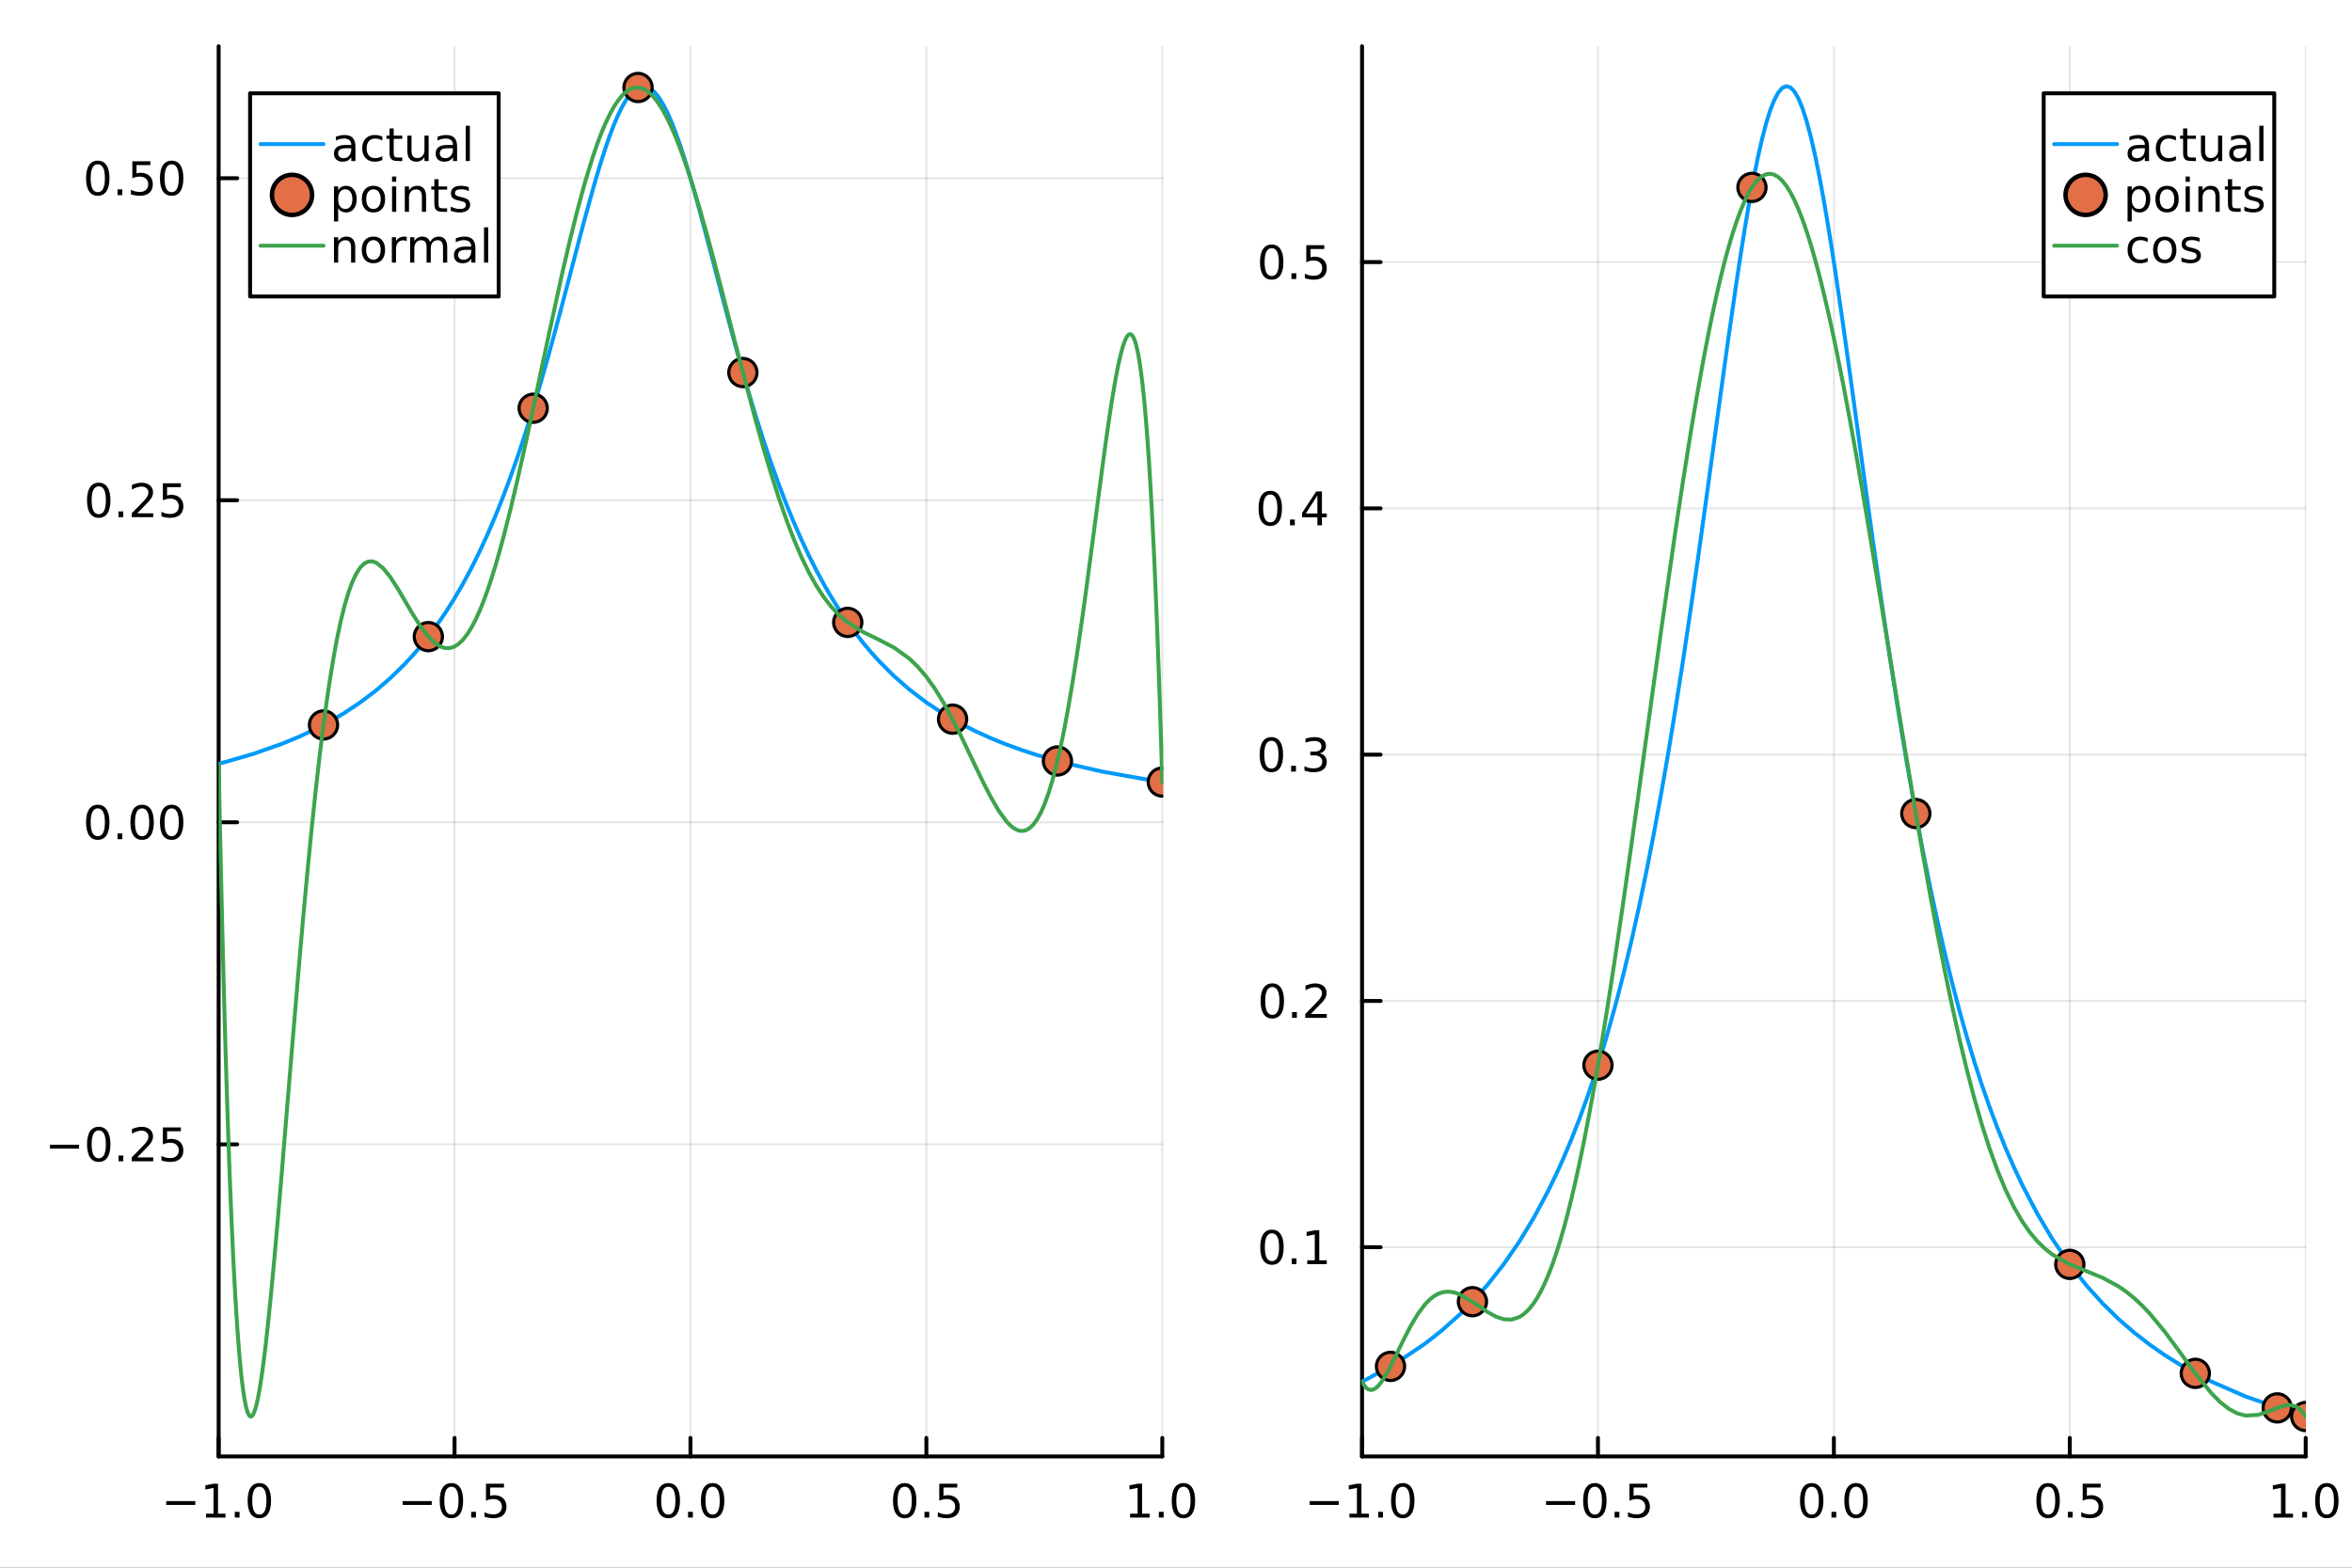 <svg xmlns="http://www.w3.org/2000/svg" xmlns:xlink="http://www.w3.org/1999/xlink" width="600" height="400" viewBox="0 0 2400 1600">
<rect x="0" y="0" width="2400" height="1600" fill="#333333" stroke="none"/>
<defs>
  <clipPath id="clip190">
    <rect x="0" y="0" width="2400" height="1600"></rect>
  </clipPath>
</defs>
<path clip-path="url(#clip190)" d="M0 1600 L2400 1600 L2400 0 L0 0  Z" fill="#ffffff" fill-rule="evenodd" fill-opacity="1"></path>
<defs>
  <clipPath id="clip191">
    <rect x="480" y="0" width="1681" height="1600"></rect>
  </clipPath>
</defs>
<path clip-path="url(#clip190)" d="M223.103 1486.45 L1186.01 1486.45 L1186.01 47.244 L223.103 47.244  Z" fill="#ffffff" fill-rule="evenodd" fill-opacity="1"></path>
<defs>
  <clipPath id="clip192">
    <rect x="223" y="47" width="964" height="1440"></rect>
  </clipPath>
</defs>
<polyline clip-path="url(#clip192)" style="stroke:#000000; stroke-linecap:round; stroke-linejoin:round; stroke-width:2; stroke-opacity:0.1; fill:none" points="223.103,1486.45 223.103,47.244 "></polyline>
<polyline clip-path="url(#clip192)" style="stroke:#000000; stroke-linecap:round; stroke-linejoin:round; stroke-width:2; stroke-opacity:0.1; fill:none" points="463.829,1486.45 463.829,47.244 "></polyline>
<polyline clip-path="url(#clip192)" style="stroke:#000000; stroke-linecap:round; stroke-linejoin:round; stroke-width:2; stroke-opacity:0.1; fill:none" points="704.555,1486.45 704.555,47.244 "></polyline>
<polyline clip-path="url(#clip192)" style="stroke:#000000; stroke-linecap:round; stroke-linejoin:round; stroke-width:2; stroke-opacity:0.1; fill:none" points="945.282,1486.45 945.282,47.244 "></polyline>
<polyline clip-path="url(#clip192)" style="stroke:#000000; stroke-linecap:round; stroke-linejoin:round; stroke-width:2; stroke-opacity:0.1; fill:none" points="1186.01,1486.45 1186.01,47.244 "></polyline>
<polyline clip-path="url(#clip190)" style="stroke:#000000; stroke-linecap:round; stroke-linejoin:round; stroke-width:4; stroke-opacity:1; fill:none" points="223.103,1486.45 1186.01,1486.45 "></polyline>
<polyline clip-path="url(#clip190)" style="stroke:#000000; stroke-linecap:round; stroke-linejoin:round; stroke-width:4; stroke-opacity:1; fill:none" points="223.103,1486.45 223.103,1467.55 "></polyline>
<polyline clip-path="url(#clip190)" style="stroke:#000000; stroke-linecap:round; stroke-linejoin:round; stroke-width:4; stroke-opacity:1; fill:none" points="463.829,1486.45 463.829,1467.55 "></polyline>
<polyline clip-path="url(#clip190)" style="stroke:#000000; stroke-linecap:round; stroke-linejoin:round; stroke-width:4; stroke-opacity:1; fill:none" points="704.555,1486.45 704.555,1467.55 "></polyline>
<polyline clip-path="url(#clip190)" style="stroke:#000000; stroke-linecap:round; stroke-linejoin:round; stroke-width:4; stroke-opacity:1; fill:none" points="945.282,1486.45 945.282,1467.55 "></polyline>
<polyline clip-path="url(#clip190)" style="stroke:#000000; stroke-linecap:round; stroke-linejoin:round; stroke-width:4; stroke-opacity:1; fill:none" points="1186.01,1486.45 1186.01,1467.55 "></polyline>
<path clip-path="url(#clip190)" d="M169.631 1532.02 L199.306 1532.02 L199.306 1535.95 L169.631 1535.95 L169.631 1532.02 Z" fill="#000000" fill-rule="nonzero" fill-opacity="1"></path><path clip-path="url(#clip190)" d="M210.209 1544.91 L217.848 1544.91 L217.848 1518.55 L209.538 1520.21 L209.538 1515.95 L217.802 1514.29 L222.478 1514.29 L222.478 1544.91 L230.116 1544.91 L230.116 1548.85 L210.209 1548.85 L210.209 1544.91 Z" fill="#000000" fill-rule="nonzero" fill-opacity="1"></path><path clip-path="url(#clip190)" d="M239.561 1542.97 L244.445 1542.97 L244.445 1548.85 L239.561 1548.85 L239.561 1542.97 Z" fill="#000000" fill-rule="nonzero" fill-opacity="1"></path><path clip-path="url(#clip190)" d="M264.63 1517.37 Q261.019 1517.37 259.19 1520.93 Q257.385 1524.47 257.385 1531.6 Q257.385 1538.71 259.19 1542.27 Q261.019 1545.82 264.63 1545.82 Q268.264 1545.82 270.07 1542.27 Q271.899 1538.71 271.899 1531.6 Q271.899 1524.47 270.07 1520.93 Q268.264 1517.37 264.63 1517.37 M264.63 1513.66 Q270.44 1513.66 273.496 1518.27 Q276.574 1522.85 276.574 1531.6 Q276.574 1540.33 273.496 1544.94 Q270.44 1549.52 264.63 1549.52 Q258.82 1549.52 255.741 1544.94 Q252.686 1540.33 252.686 1531.6 Q252.686 1522.85 255.741 1518.27 Q258.82 1513.66 264.63 1513.66 Z" fill="#000000" fill-rule="nonzero" fill-opacity="1"></path><path clip-path="url(#clip190)" d="M410.855 1532.02 L440.53 1532.02 L440.53 1535.95 L410.855 1535.95 L410.855 1532.02 Z" fill="#000000" fill-rule="nonzero" fill-opacity="1"></path><path clip-path="url(#clip190)" d="M460.623 1517.37 Q457.012 1517.37 455.183 1520.93 Q453.378 1524.47 453.378 1531.6 Q453.378 1538.71 455.183 1542.27 Q457.012 1545.82 460.623 1545.82 Q464.257 1545.82 466.063 1542.27 Q467.891 1538.71 467.891 1531.6 Q467.891 1524.47 466.063 1520.93 Q464.257 1517.37 460.623 1517.37 M460.623 1513.66 Q466.433 1513.66 469.489 1518.27 Q472.567 1522.85 472.567 1531.6 Q472.567 1540.33 469.489 1544.94 Q466.433 1549.52 460.623 1549.52 Q454.813 1549.52 451.734 1544.94 Q448.679 1540.33 448.679 1531.6 Q448.679 1522.85 451.734 1518.27 Q454.813 1513.66 460.623 1513.66 Z" fill="#000000" fill-rule="nonzero" fill-opacity="1"></path><path clip-path="url(#clip190)" d="M480.785 1542.97 L485.669 1542.97 L485.669 1548.85 L480.785 1548.85 L480.785 1542.97 Z" fill="#000000" fill-rule="nonzero" fill-opacity="1"></path><path clip-path="url(#clip190)" d="M495.9 1514.29 L514.257 1514.29 L514.257 1518.22 L500.183 1518.22 L500.183 1526.7 Q501.201 1526.35 502.22 1526.19 Q503.238 1526 504.257 1526 Q510.044 1526 513.424 1529.17 Q516.803 1532.34 516.803 1537.76 Q516.803 1543.34 513.331 1546.44 Q509.859 1549.52 503.539 1549.52 Q501.363 1549.52 499.095 1549.15 Q496.85 1548.78 494.442 1548.04 L494.442 1543.34 Q496.525 1544.47 498.748 1545.03 Q500.97 1545.58 503.447 1545.58 Q507.451 1545.58 509.789 1543.48 Q512.127 1541.37 512.127 1537.76 Q512.127 1534.15 509.789 1532.04 Q507.451 1529.94 503.447 1529.94 Q501.572 1529.94 499.697 1530.35 Q497.845 1530.77 495.9 1531.65 L495.9 1514.29 Z" fill="#000000" fill-rule="nonzero" fill-opacity="1"></path><path clip-path="url(#clip190)" d="M681.94 1517.37 Q678.329 1517.37 676.5 1520.93 Q674.694 1524.47 674.694 1531.6 Q674.694 1538.71 676.5 1542.27 Q678.329 1545.82 681.94 1545.82 Q685.574 1545.82 687.379 1542.27 Q689.208 1538.71 689.208 1531.6 Q689.208 1524.47 687.379 1520.93 Q685.574 1517.37 681.94 1517.37 M681.94 1513.66 Q687.75 1513.66 690.805 1518.27 Q693.884 1522.85 693.884 1531.6 Q693.884 1540.33 690.805 1544.94 Q687.75 1549.52 681.94 1549.52 Q676.13 1549.52 673.051 1544.94 Q669.995 1540.33 669.995 1531.6 Q669.995 1522.85 673.051 1518.27 Q676.13 1513.66 681.94 1513.66 Z" fill="#000000" fill-rule="nonzero" fill-opacity="1"></path><path clip-path="url(#clip190)" d="M702.102 1542.97 L706.986 1542.97 L706.986 1548.85 L702.102 1548.85 L702.102 1542.97 Z" fill="#000000" fill-rule="nonzero" fill-opacity="1"></path><path clip-path="url(#clip190)" d="M727.171 1517.37 Q723.56 1517.37 721.731 1520.93 Q719.926 1524.47 719.926 1531.6 Q719.926 1538.71 721.731 1542.27 Q723.56 1545.82 727.171 1545.82 Q730.805 1545.82 732.611 1542.27 Q734.439 1538.71 734.439 1531.6 Q734.439 1524.47 732.611 1520.93 Q730.805 1517.37 727.171 1517.37 M727.171 1513.66 Q732.981 1513.66 736.037 1518.27 Q739.115 1522.85 739.115 1531.6 Q739.115 1540.33 736.037 1544.94 Q732.981 1549.52 727.171 1549.52 Q721.361 1549.52 718.282 1544.94 Q715.227 1540.33 715.227 1531.6 Q715.227 1522.85 718.282 1518.27 Q721.361 1513.66 727.171 1513.66 Z" fill="#000000" fill-rule="nonzero" fill-opacity="1"></path><path clip-path="url(#clip190)" d="M923.164 1517.37 Q919.553 1517.37 917.724 1520.93 Q915.918 1524.47 915.918 1531.6 Q915.918 1538.71 917.724 1542.27 Q919.553 1545.82 923.164 1545.82 Q926.798 1545.82 928.604 1542.27 Q930.432 1538.71 930.432 1531.6 Q930.432 1524.47 928.604 1520.93 Q926.798 1517.37 923.164 1517.37 M923.164 1513.66 Q928.974 1513.66 932.029 1518.27 Q935.108 1522.85 935.108 1531.6 Q935.108 1540.33 932.029 1544.94 Q928.974 1549.52 923.164 1549.52 Q917.354 1549.52 914.275 1544.94 Q911.219 1540.33 911.219 1531.6 Q911.219 1522.85 914.275 1518.27 Q917.354 1513.66 923.164 1513.66 Z" fill="#000000" fill-rule="nonzero" fill-opacity="1"></path><path clip-path="url(#clip190)" d="M943.326 1542.97 L948.21 1542.97 L948.21 1548.85 L943.326 1548.85 L943.326 1542.97 Z" fill="#000000" fill-rule="nonzero" fill-opacity="1"></path><path clip-path="url(#clip190)" d="M958.441 1514.29 L976.798 1514.29 L976.798 1518.22 L962.724 1518.22 L962.724 1526.7 Q963.742 1526.35 964.761 1526.19 Q965.779 1526 966.798 1526 Q972.585 1526 975.964 1529.17 Q979.344 1532.34 979.344 1537.76 Q979.344 1543.34 975.872 1546.44 Q972.4 1549.52 966.08 1549.52 Q963.904 1549.52 961.636 1549.15 Q959.39 1548.78 956.983 1548.04 L956.983 1543.34 Q959.066 1544.47 961.289 1545.03 Q963.511 1545.58 965.988 1545.58 Q969.992 1545.58 972.33 1543.48 Q974.668 1541.37 974.668 1537.76 Q974.668 1534.15 972.33 1532.04 Q969.992 1529.94 965.988 1529.94 Q964.113 1529.94 962.238 1530.35 Q960.386 1530.77 958.441 1531.65 L958.441 1514.29 Z" fill="#000000" fill-rule="nonzero" fill-opacity="1"></path><path clip-path="url(#clip190)" d="M1153.16 1544.91 L1160.8 1544.91 L1160.8 1518.55 L1152.49 1520.21 L1152.49 1515.95 L1160.75 1514.29 L1165.43 1514.29 L1165.43 1544.91 L1173.07 1544.91 L1173.07 1548.85 L1153.16 1548.85 L1153.16 1544.91 Z" fill="#000000" fill-rule="nonzero" fill-opacity="1"></path><path clip-path="url(#clip190)" d="M1182.51 1542.97 L1187.4 1542.97 L1187.4 1548.85 L1182.51 1548.85 L1182.51 1542.97 Z" fill="#000000" fill-rule="nonzero" fill-opacity="1"></path><path clip-path="url(#clip190)" d="M1207.58 1517.37 Q1203.97 1517.37 1202.14 1520.93 Q1200.34 1524.47 1200.34 1531.6 Q1200.34 1538.71 1202.14 1542.27 Q1203.97 1545.82 1207.58 1545.82 Q1211.22 1545.82 1213.02 1542.27 Q1214.85 1538.71 1214.85 1531.6 Q1214.85 1524.47 1213.02 1520.93 Q1211.22 1517.37 1207.58 1517.37 M1207.58 1513.66 Q1213.39 1513.66 1216.45 1518.27 Q1219.53 1522.85 1219.53 1531.6 Q1219.53 1540.33 1216.45 1544.94 Q1213.39 1549.52 1207.58 1549.52 Q1201.77 1549.52 1198.69 1544.94 Q1195.64 1540.33 1195.64 1531.6 Q1195.64 1522.85 1198.69 1518.27 Q1201.77 1513.66 1207.58 1513.66 Z" fill="#000000" fill-rule="nonzero" fill-opacity="1"></path><polyline clip-path="url(#clip192)" style="stroke:#000000; stroke-linecap:round; stroke-linejoin:round; stroke-width:2; stroke-opacity:0.1; fill:none" points="223.103,1167.92 1186.01,1167.92 "></polyline>
<polyline clip-path="url(#clip192)" style="stroke:#000000; stroke-linecap:round; stroke-linejoin:round; stroke-width:2; stroke-opacity:0.1; fill:none" points="223.103,839.236 1186.01,839.236 "></polyline>
<polyline clip-path="url(#clip192)" style="stroke:#000000; stroke-linecap:round; stroke-linejoin:round; stroke-width:2; stroke-opacity:0.1; fill:none" points="223.103,510.557 1186.01,510.557 "></polyline>
<polyline clip-path="url(#clip192)" style="stroke:#000000; stroke-linecap:round; stroke-linejoin:round; stroke-width:2; stroke-opacity:0.1; fill:none" points="223.103,181.878 1186.01,181.878 "></polyline>
<polyline clip-path="url(#clip190)" style="stroke:#000000; stroke-linecap:round; stroke-linejoin:round; stroke-width:4; stroke-opacity:1; fill:none" points="223.103,1486.45 223.103,47.244 "></polyline>
<polyline clip-path="url(#clip190)" style="stroke:#000000; stroke-linecap:round; stroke-linejoin:round; stroke-width:4; stroke-opacity:1; fill:none" points="223.103,1167.92 242,1167.92 "></polyline>
<polyline clip-path="url(#clip190)" style="stroke:#000000; stroke-linecap:round; stroke-linejoin:round; stroke-width:4; stroke-opacity:1; fill:none" points="223.103,839.236 242,839.236 "></polyline>
<polyline clip-path="url(#clip190)" style="stroke:#000000; stroke-linecap:round; stroke-linejoin:round; stroke-width:4; stroke-opacity:1; fill:none" points="223.103,510.557 242,510.557 "></polyline>
<polyline clip-path="url(#clip190)" style="stroke:#000000; stroke-linecap:round; stroke-linejoin:round; stroke-width:4; stroke-opacity:1; fill:none" points="223.103,181.878 242,181.878 "></polyline>
<path clip-path="url(#clip190)" d="M50.992 1168.37 L80.668 1168.37 L80.668 1172.3 L50.992 1172.3 L50.992 1168.37 Z" fill="#000000" fill-rule="nonzero" fill-opacity="1"></path><path clip-path="url(#clip190)" d="M100.76 1153.71 Q97.149 1153.71 95.321 1157.28 Q93.515 1160.82 93.515 1167.95 Q93.515 1175.06 95.321 1178.62 Q97.149 1182.16 100.76 1182.16 Q104.395 1182.16 106.2 1178.62 Q108.029 1175.06 108.029 1167.95 Q108.029 1160.82 106.2 1157.28 Q104.395 1153.71 100.76 1153.71 M100.76 1150.01 Q106.571 1150.01 109.626 1154.62 Q112.705 1159.2 112.705 1167.95 Q112.705 1176.68 109.626 1181.28 Q106.571 1185.87 100.76 1185.87 Q94.95 1185.87 91.871 1181.28 Q88.816 1176.68 88.816 1167.95 Q88.816 1159.2 91.871 1154.62 Q94.95 1150.01 100.76 1150.01 Z" fill="#000000" fill-rule="nonzero" fill-opacity="1"></path><path clip-path="url(#clip190)" d="M120.922 1179.32 L125.807 1179.32 L125.807 1185.2 L120.922 1185.2 L120.922 1179.32 Z" fill="#000000" fill-rule="nonzero" fill-opacity="1"></path><path clip-path="url(#clip190)" d="M140.019 1181.26 L156.339 1181.26 L156.339 1185.2 L134.394 1185.2 L134.394 1181.26 Q137.056 1178.51 141.64 1173.88 Q146.246 1169.22 147.427 1167.88 Q149.672 1165.36 150.552 1163.62 Q151.455 1161.86 151.455 1160.17 Q151.455 1157.42 149.51 1155.68 Q147.589 1153.95 144.487 1153.95 Q142.288 1153.95 139.834 1154.71 Q137.404 1155.47 134.626 1157.02 L134.626 1152.3 Q137.45 1151.17 139.904 1150.59 Q142.357 1150.01 144.394 1150.01 Q149.765 1150.01 152.959 1152.7 Q156.154 1155.38 156.154 1159.87 Q156.154 1162 155.343 1163.92 Q154.556 1165.82 152.45 1168.41 Q151.871 1169.08 148.769 1172.3 Q145.668 1175.5 140.019 1181.26 Z" fill="#000000" fill-rule="nonzero" fill-opacity="1"></path><path clip-path="url(#clip190)" d="M166.2 1150.64 L184.556 1150.64 L184.556 1154.57 L170.482 1154.57 L170.482 1163.04 Q171.501 1162.7 172.519 1162.53 Q173.538 1162.35 174.556 1162.35 Q180.343 1162.35 183.723 1165.52 Q187.103 1168.69 187.103 1174.11 Q187.103 1179.69 183.63 1182.79 Q180.158 1185.87 173.839 1185.87 Q171.663 1185.87 169.394 1185.5 Q167.149 1185.13 164.742 1184.39 L164.742 1179.69 Q166.825 1180.82 169.047 1181.38 Q171.269 1181.93 173.746 1181.93 Q177.751 1181.93 180.089 1179.83 Q182.427 1177.72 182.427 1174.11 Q182.427 1170.5 180.089 1168.39 Q177.751 1166.28 173.746 1166.28 Q171.871 1166.28 169.996 1166.7 Q168.144 1167.12 166.2 1168 L166.2 1150.64 Z" fill="#000000" fill-rule="nonzero" fill-opacity="1"></path><path clip-path="url(#clip190)" d="M99.765 825.035 Q96.154 825.035 94.325 828.6 Q92.52 832.141 92.52 839.271 Q92.52 846.377 94.325 849.942 Q96.154 853.484 99.765 853.484 Q103.399 853.484 105.205 849.942 Q107.033 846.377 107.033 839.271 Q107.033 832.141 105.205 828.6 Q103.399 825.035 99.765 825.035 M99.765 821.331 Q105.575 821.331 108.631 825.938 Q111.709 830.521 111.709 839.271 Q111.709 847.998 108.631 852.604 Q105.575 857.188 99.765 857.188 Q93.955 857.188 90.876 852.604 Q87.821 847.998 87.821 839.271 Q87.821 830.521 90.876 825.938 Q93.955 821.331 99.765 821.331 Z" fill="#000000" fill-rule="nonzero" fill-opacity="1"></path><path clip-path="url(#clip190)" d="M119.927 850.637 L124.811 850.637 L124.811 856.516 L119.927 856.516 L119.927 850.637 Z" fill="#000000" fill-rule="nonzero" fill-opacity="1"></path><path clip-path="url(#clip190)" d="M144.996 825.035 Q141.385 825.035 139.556 828.6 Q137.751 832.141 137.751 839.271 Q137.751 846.377 139.556 849.942 Q141.385 853.484 144.996 853.484 Q148.63 853.484 150.436 849.942 Q152.265 846.377 152.265 839.271 Q152.265 832.141 150.436 828.6 Q148.63 825.035 144.996 825.035 M144.996 821.331 Q150.806 821.331 153.862 825.938 Q156.941 830.521 156.941 839.271 Q156.941 847.998 153.862 852.604 Q150.806 857.188 144.996 857.188 Q139.186 857.188 136.107 852.604 Q133.052 847.998 133.052 839.271 Q133.052 830.521 136.107 825.938 Q139.186 821.331 144.996 821.331 Z" fill="#000000" fill-rule="nonzero" fill-opacity="1"></path><path clip-path="url(#clip190)" d="M175.158 825.035 Q171.547 825.035 169.718 828.6 Q167.913 832.141 167.913 839.271 Q167.913 846.377 169.718 849.942 Q171.547 853.484 175.158 853.484 Q178.792 853.484 180.598 849.942 Q182.427 846.377 182.427 839.271 Q182.427 832.141 180.598 828.6 Q178.792 825.035 175.158 825.035 M175.158 821.331 Q180.968 821.331 184.024 825.938 Q187.103 830.521 187.103 839.271 Q187.103 847.998 184.024 852.604 Q180.968 857.188 175.158 857.188 Q169.348 857.188 166.269 852.604 Q163.214 847.998 163.214 839.271 Q163.214 830.521 166.269 825.938 Q169.348 821.331 175.158 821.331 Z" fill="#000000" fill-rule="nonzero" fill-opacity="1"></path><path clip-path="url(#clip190)" d="M100.76 496.356 Q97.149 496.356 95.321 499.92 Q93.515 503.462 93.515 510.592 Q93.515 517.698 95.321 521.263 Q97.149 524.805 100.76 524.805 Q104.395 524.805 106.2 521.263 Q108.029 517.698 108.029 510.592 Q108.029 503.462 106.2 499.92 Q104.395 496.356 100.76 496.356 M100.76 492.652 Q106.571 492.652 109.626 497.258 Q112.705 501.842 112.705 510.592 Q112.705 519.319 109.626 523.925 Q106.571 528.508 100.76 528.508 Q94.95 528.508 91.871 523.925 Q88.816 519.319 88.816 510.592 Q88.816 501.842 91.871 497.258 Q94.95 492.652 100.76 492.652 Z" fill="#000000" fill-rule="nonzero" fill-opacity="1"></path><path clip-path="url(#clip190)" d="M120.922 521.957 L125.807 521.957 L125.807 527.837 L120.922 527.837 L120.922 521.957 Z" fill="#000000" fill-rule="nonzero" fill-opacity="1"></path><path clip-path="url(#clip190)" d="M140.019 523.902 L156.339 523.902 L156.339 527.837 L134.394 527.837 L134.394 523.902 Q137.056 521.147 141.64 516.518 Q146.246 511.865 147.427 510.522 Q149.672 507.999 150.552 506.263 Q151.455 504.504 151.455 502.814 Q151.455 500.059 149.51 498.323 Q147.589 496.587 144.487 496.587 Q142.288 496.587 139.834 497.351 Q137.404 498.115 134.626 499.666 L134.626 494.944 Q137.45 493.809 139.904 493.231 Q142.357 492.652 144.394 492.652 Q149.765 492.652 152.959 495.337 Q156.154 498.022 156.154 502.513 Q156.154 504.643 155.343 506.564 Q154.556 508.462 152.45 511.055 Q151.871 511.726 148.769 514.944 Q145.668 518.138 140.019 523.902 Z" fill="#000000" fill-rule="nonzero" fill-opacity="1"></path><path clip-path="url(#clip190)" d="M166.2 493.277 L184.556 493.277 L184.556 497.212 L170.482 497.212 L170.482 505.684 Q171.501 505.337 172.519 505.175 Q173.538 504.99 174.556 504.99 Q180.343 504.99 183.723 508.161 Q187.103 511.332 187.103 516.749 Q187.103 522.328 183.63 525.43 Q180.158 528.508 173.839 528.508 Q171.663 528.508 169.394 528.138 Q167.149 527.768 164.742 527.027 L164.742 522.328 Q166.825 523.462 169.047 524.018 Q171.269 524.573 173.746 524.573 Q177.751 524.573 180.089 522.467 Q182.427 520.36 182.427 516.749 Q182.427 513.138 180.089 511.032 Q177.751 508.925 173.746 508.925 Q171.871 508.925 169.996 509.342 Q168.144 509.758 166.2 510.638 L166.2 493.277 Z" fill="#000000" fill-rule="nonzero" fill-opacity="1"></path><path clip-path="url(#clip190)" d="M99.765 167.676 Q96.154 167.676 94.325 171.241 Q92.52 174.783 92.52 181.912 Q92.52 189.019 94.325 192.584 Q96.154 196.125 99.765 196.125 Q103.399 196.125 105.205 192.584 Q107.033 189.019 107.033 181.912 Q107.033 174.783 105.205 171.241 Q103.399 167.676 99.765 167.676 M99.765 163.973 Q105.575 163.973 108.631 168.579 Q111.709 173.162 111.709 181.912 Q111.709 190.639 108.631 195.246 Q105.575 199.829 99.765 199.829 Q93.955 199.829 90.876 195.246 Q87.821 190.639 87.821 181.912 Q87.821 173.162 90.876 168.579 Q93.955 163.973 99.765 163.973 Z" fill="#000000" fill-rule="nonzero" fill-opacity="1"></path><path clip-path="url(#clip190)" d="M119.927 193.278 L124.811 193.278 L124.811 199.158 L119.927 199.158 L119.927 193.278 Z" fill="#000000" fill-rule="nonzero" fill-opacity="1"></path><path clip-path="url(#clip190)" d="M135.043 164.598 L153.399 164.598 L153.399 168.533 L139.325 168.533 L139.325 177.005 Q140.343 176.658 141.362 176.496 Q142.381 176.311 143.399 176.311 Q149.186 176.311 152.566 179.482 Q155.945 182.653 155.945 188.07 Q155.945 193.648 152.473 196.75 Q149.001 199.829 142.681 199.829 Q140.506 199.829 138.237 199.459 Q135.992 199.088 133.584 198.347 L133.584 193.648 Q135.668 194.783 137.89 195.338 Q140.112 195.894 142.589 195.894 Q146.593 195.894 148.931 193.787 Q151.269 191.681 151.269 188.07 Q151.269 184.459 148.931 182.352 Q146.593 180.246 142.589 180.246 Q140.714 180.246 138.839 180.662 Q136.987 181.079 135.043 181.959 L135.043 164.598 Z" fill="#000000" fill-rule="nonzero" fill-opacity="1"></path><path clip-path="url(#clip190)" d="M175.158 167.676 Q171.547 167.676 169.718 171.241 Q167.913 174.783 167.913 181.912 Q167.913 189.019 169.718 192.584 Q171.547 196.125 175.158 196.125 Q178.792 196.125 180.598 192.584 Q182.427 189.019 182.427 181.912 Q182.427 174.783 180.598 171.241 Q178.792 167.676 175.158 167.676 M175.158 163.973 Q180.968 163.973 184.024 168.579 Q187.103 173.162 187.103 181.912 Q187.103 190.639 184.024 195.246 Q180.968 199.829 175.158 199.829 Q169.348 199.829 166.269 195.246 Q163.214 190.639 163.214 181.912 Q163.214 173.162 166.269 168.579 Q169.348 163.973 175.158 163.973 Z" fill="#000000" fill-rule="nonzero" fill-opacity="1"></path><polyline clip-path="url(#clip192)" style="stroke:#009af9; stroke-linecap:round; stroke-linejoin:round; stroke-width:4; stroke-opacity:1; fill:none" points="223.103,779.476 226.237,778.673 229.372,777.853 258.355,769.45 287.338,759.271 304.756,752.095 322.173,743.958 336.9,736.205 351.626,727.524 367.623,716.877 383.62,704.75 398.368,692.036 413.116,677.605 421.021,669.066 428.927,659.905 436.833,650.07 444.738,639.503 453.898,626.264 463.057,611.86 472.217,596.182 481.376,579.117 489.516,562.693 497.656,544.999 505.796,525.956 513.935,505.493 521.073,486.334 528.211,466.008 535.349,444.506 542.487,421.835 550.269,395.833 558.051,368.588 565.834,340.261 573.616,311.093 581.444,281.235 589.273,251.295 597.101,221.817 604.93,193.448 609.257,178.507 613.585,164.261 617.913,150.846 622.24,138.399 626.568,127.057 630.896,116.947 635.224,108.193 639.551,100.902 643.669,95.411 647.787,91.397 651.904,88.908 656.022,87.976 660.14,88.613 664.257,90.81 668.375,94.54 672.493,99.757 676.774,106.692 681.056,115.078 685.337,124.813 689.618,135.781 693.9,147.857 698.181,160.913 702.463,174.815 706.744,189.432 713.952,215.294 721.16,242.231 728.369,269.717 735.577,297.298 744.377,330.561 753.177,362.877 761.978,393.867 770.778,423.281 778.84,448.72 786.901,472.664 794.963,495.109 803.024,516.082 810.47,534.186 817.916,551.126 825.361,566.96 832.807,581.748 840.349,595.727 847.891,608.763 855.433,620.92 862.975,632.259 871.428,644.068 879.88,655.001 888.333,665.13 896.785,674.522 912.104,689.86 927.423,703.3 944.962,716.71 962.501,728.336 978.74,737.758 994.98,746.081 1010.99,753.363 1027,759.856 1042.55,765.504 1058.09,770.589 1089.96,779.538 1124.88,787.516 1175.6,796.582 1186.01,798.151 "></polyline>
<circle clip-path="url(#clip192)" cx="330.092" cy="739.897" r="14.4" fill="#e26f46" fill-rule="evenodd" fill-opacity="1" stroke="#000000" stroke-opacity="1" stroke-width="3.2"></circle>
<circle clip-path="url(#clip192)" cx="437.082" cy="649.749" r="14.4" fill="#e26f46" fill-rule="evenodd" fill-opacity="1" stroke="#000000" stroke-opacity="1" stroke-width="3.2"></circle>
<circle clip-path="url(#clip192)" cx="544.071" cy="416.649" r="14.4" fill="#e26f46" fill-rule="evenodd" fill-opacity="1" stroke="#000000" stroke-opacity="1" stroke-width="3.2"></circle>
<circle clip-path="url(#clip192)" cx="651.061" cy="89.292" r="14.4" fill="#e26f46" fill-rule="evenodd" fill-opacity="1" stroke="#000000" stroke-opacity="1" stroke-width="3.2"></circle>
<circle clip-path="url(#clip192)" cx="758.05" cy="380.219" r="14.4" fill="#e26f46" fill-rule="evenodd" fill-opacity="1" stroke="#000000" stroke-opacity="1" stroke-width="3.2"></circle>
<circle clip-path="url(#clip192)" cx="865.04" cy="635.228" r="14.4" fill="#e26f46" fill-rule="evenodd" fill-opacity="1" stroke="#000000" stroke-opacity="1" stroke-width="3.2"></circle>
<circle clip-path="url(#clip192)" cx="972.029" cy="734.007" r="14.4" fill="#e26f46" fill-rule="evenodd" fill-opacity="1" stroke="#000000" stroke-opacity="1" stroke-width="3.2"></circle>
<circle clip-path="url(#clip192)" cx="1079.02" cy="776.667" r="14.4" fill="#e26f46" fill-rule="evenodd" fill-opacity="1" stroke="#000000" stroke-opacity="1" stroke-width="3.2"></circle>
<circle clip-path="url(#clip192)" cx="1186.01" cy="798.151" r="14.4" fill="#e26f46" fill-rule="evenodd" fill-opacity="1" stroke="#000000" stroke-opacity="1" stroke-width="3.2"></circle>
<polyline clip-path="url(#clip192)" style="stroke:#3da44d; stroke-linecap:round; stroke-linejoin:round; stroke-width:4; stroke-opacity:1; fill:none" points="223.103,779.476 223.886,817.487 224.67,854.049 225.453,889.193 226.237,922.951 227.021,955.354 227.804,986.434 228.196,1001.49 228.588,1016.22 228.98,1030.64 229.372,1044.74 230.277,1076.17 231.183,1105.99 232.089,1134.26 232.994,1161 233.9,1186.27 234.806,1210.1 235.712,1232.53 236.617,1253.61 237.523,1273.37 238.429,1291.86 239.335,1309.1 240.24,1325.14 241.146,1340.01 242.052,1353.75 242.957,1366.39 243.863,1377.96 244.769,1388.51 245.675,1398.05 246.58,1406.63 247.486,1414.28 249.297,1426.88 251.109,1436.1 252.92,1442.17 254.732,1445.31 256.543,1445.72 258.355,1443.6 260.166,1439.15 261.978,1432.56 263.789,1423.99 265.601,1413.61 267.412,1401.59 269.223,1388.07 271.035,1373.2 272.846,1357.11 276.469,1321.83 280.092,1283.19 283.715,1242.05 287.338,1199.21 296.047,1093.24 304.756,989.044 309.11,939.435 313.464,892.209 317.819,847.771 322.173,806.434 325.855,774.074 329.536,744.188 333.218,716.834 336.9,692.039 340.581,669.801 344.263,650.092 347.944,632.863 351.626,618.043 355.625,604.573 359.625,593.711 363.624,585.309 367.623,579.203 371.622,575.22 375.622,573.176 379.621,572.882 383.62,574.146 390.994,579.906 398.368,589.084 405.742,600.501 413.116,613.039 421.021,626.553 428.927,639.025 436.833,649.463 444.738,657.037 449.318,659.847 453.898,661.368 458.477,661.516 463.057,660.226 467.637,657.451 472.217,653.161 476.796,647.343 481.376,640.001 485.446,632.213 489.516,623.259 493.586,613.171 497.656,601.989 501.726,589.759 505.796,576.536 509.865,562.38 513.935,547.356 521.073,519.13 528.211,488.871 535.349,457.026 542.487,424.066 558.051,350.667 573.616,279.262 581.444,245.602 589.273,214.187 597.101,185.509 604.93,160.003 609.257,147.402 613.585,135.938 617.913,125.659 622.24,116.605 626.568,108.809 630.896,102.299 635.224,97.092 639.551,93.203 643.669,90.731 647.787,89.455 651.904,89.371 656.022,90.466 660.14,92.724 664.257,96.123 668.375,100.636 672.493,106.232 676.774,113.161 681.056,121.177 685.337,130.231 689.618,140.269 693.9,151.233 698.181,163.063 702.463,175.695 706.744,189.06 713.952,213.029 721.16,238.541 728.369,265.245 735.577,292.787 753.177,361.379 770.778,428.029 778.84,456.74 786.901,483.832 794.963,509.033 803.024,532.131 810.47,551.465 817.916,568.809 825.361,584.144 832.807,597.499 840.349,609.087 847.891,618.85 855.433,626.958 862.975,633.624 879.88,644.628 896.785,652.864 912.104,660.834 927.423,671.785 936.192,680.154 944.962,690.368 953.731,702.543 962.501,716.663 978.74,747.252 994.98,781.218 1002.98,797.864 1010.99,813.499 1019,827.291 1027,838.318 1030.89,842.384 1034.77,845.452 1038.66,847.409 1042.55,848.138 1046.43,847.527 1050.32,845.466 1054.2,841.852 1058.09,836.587 1062.07,829.384 1066.06,820.268 1070.04,809.172 1074.02,796.042 1078.01,780.848 1081.99,763.581 1085.98,744.26 1089.96,722.935 1094.32,697.368 1098.69,669.661 1103.05,640.04 1107.42,608.803 1116.15,543.079 1124.88,476.617 1128.05,453.378 1131.22,431.137 1134.39,410.278 1137.56,391.223 1139.14,382.515 1140.73,374.438 1142.31,367.056 1143.9,360.437 1145.48,354.654 1147.07,349.781 1148.65,345.898 1150.24,343.085 1151.83,341.429 1153.41,341.017 1155,341.944 1156.58,344.305 1158.17,348.201 1159.75,353.737 1161.34,361.021 1162.92,370.167 1164.51,381.291 1166.09,394.517 1167.68,409.97 1169.26,427.782 1170.85,448.09 1172.43,471.034 1174.02,496.761 1175.6,525.423 1176.9,551.246 1178.2,579.24 1179.5,609.497 1180.8,642.113 1182.11,677.185 1183.41,714.813 1184.71,755.1 1186.01,798.151 "></polyline>
<path clip-path="url(#clip190)" d="M255.199 302.578 L508.85 302.578 L508.85 95.218 L255.199 95.218  Z" fill="#ffffff" fill-rule="evenodd" fill-opacity="1"></path>
<polyline clip-path="url(#clip190)" style="stroke:#000000; stroke-linecap:round; stroke-linejoin:round; stroke-width:4; stroke-opacity:1; fill:none" points="255.199,302.578 508.85,302.578 508.85,95.218 255.199,95.218 255.199,302.578 "></polyline>
<polyline clip-path="url(#clip190)" style="stroke:#009af9; stroke-linecap:round; stroke-linejoin:round; stroke-width:4; stroke-opacity:1; fill:none" points="265.898,147.058 330.092,147.058 "></polyline>
<path clip-path="url(#clip190)" d="M354.194 151.305 Q349.032 151.305 347.041 152.486 Q345.05 153.666 345.05 156.514 Q345.05 158.782 346.532 160.125 Q348.036 161.444 350.606 161.444 Q354.147 161.444 356.277 158.944 Q358.43 156.421 358.43 152.254 L358.43 151.305 L354.194 151.305 M362.689 149.546 L362.689 164.338 L358.43 164.338 L358.43 160.402 Q356.971 162.763 354.796 163.898 Q352.62 165.009 349.471 165.009 Q345.49 165.009 343.129 162.787 Q340.791 160.541 340.791 156.791 Q340.791 152.416 343.708 150.194 Q346.647 147.972 352.458 147.972 L358.43 147.972 L358.43 147.555 Q358.43 144.615 356.485 143.018 Q354.564 141.398 351.069 141.398 Q348.846 141.398 346.74 141.93 Q344.634 142.463 342.689 143.527 L342.689 139.592 Q345.027 138.69 347.226 138.25 Q349.425 137.787 351.508 137.787 Q357.133 137.787 359.911 140.703 Q362.689 143.62 362.689 149.546 Z" fill="#000000" fill-rule="nonzero" fill-opacity="1"></path><path clip-path="url(#clip190)" d="M390.119 139.407 L390.119 143.389 Q388.314 142.393 386.485 141.907 Q384.68 141.398 382.828 141.398 Q378.684 141.398 376.393 144.037 Q374.101 146.652 374.101 151.398 Q374.101 156.143 376.393 158.782 Q378.684 161.398 382.828 161.398 Q384.68 161.398 386.485 160.912 Q388.314 160.402 390.119 159.407 L390.119 163.342 Q388.337 164.176 386.416 164.592 Q384.518 165.009 382.365 165.009 Q376.508 165.009 373.059 161.328 Q369.61 157.648 369.61 151.398 Q369.61 145.055 373.082 141.421 Q376.578 137.787 382.643 137.787 Q384.61 137.787 386.485 138.203 Q388.36 138.597 390.119 139.407 Z" fill="#000000" fill-rule="nonzero" fill-opacity="1"></path><path clip-path="url(#clip190)" d="M401.74 131.051 L401.74 138.412 L410.513 138.412 L410.513 141.722 L401.74 141.722 L401.74 155.796 Q401.74 158.967 402.596 159.87 Q403.476 160.773 406.138 160.773 L410.513 160.773 L410.513 164.338 L406.138 164.338 Q401.207 164.338 399.332 162.509 Q397.457 160.657 397.457 155.796 L397.457 141.722 L394.332 141.722 L394.332 138.412 L397.457 138.412 L397.457 131.051 L401.74 131.051 Z" fill="#000000" fill-rule="nonzero" fill-opacity="1"></path><path clip-path="url(#clip190)" d="M415.675 154.106 L415.675 138.412 L419.934 138.412 L419.934 153.944 Q419.934 157.625 421.369 159.476 Q422.804 161.305 425.675 161.305 Q429.124 161.305 431.115 159.106 Q433.128 156.907 433.128 153.111 L433.128 138.412 L437.388 138.412 L437.388 164.338 L433.128 164.338 L433.128 160.356 Q431.578 162.717 429.517 163.875 Q427.48 165.009 424.772 165.009 Q420.304 165.009 417.99 162.231 Q415.675 159.453 415.675 154.106 M426.392 137.787 L426.392 137.787 Z" fill="#000000" fill-rule="nonzero" fill-opacity="1"></path><path clip-path="url(#clip190)" d="M457.943 151.305 Q452.781 151.305 450.79 152.486 Q448.8 153.666 448.8 156.514 Q448.8 158.782 450.281 160.125 Q451.786 161.444 454.355 161.444 Q457.897 161.444 460.026 158.944 Q462.179 156.421 462.179 152.254 L462.179 151.305 L457.943 151.305 M466.438 149.546 L466.438 164.338 L462.179 164.338 L462.179 160.402 Q460.721 162.763 458.545 163.898 Q456.369 165.009 453.221 165.009 Q449.239 165.009 446.878 162.787 Q444.54 160.541 444.54 156.791 Q444.54 152.416 447.457 150.194 Q450.397 147.972 456.207 147.972 L462.179 147.972 L462.179 147.555 Q462.179 144.615 460.235 143.018 Q458.313 141.398 454.818 141.398 Q452.596 141.398 450.489 141.93 Q448.383 142.463 446.439 143.527 L446.439 139.592 Q448.776 138.69 450.976 138.25 Q453.175 137.787 455.258 137.787 Q460.883 137.787 463.661 140.703 Q466.438 143.62 466.438 149.546 Z" fill="#000000" fill-rule="nonzero" fill-opacity="1"></path><path clip-path="url(#clip190)" d="M475.212 128.319 L479.471 128.319 L479.471 164.338 L475.212 164.338 L475.212 128.319 Z" fill="#000000" fill-rule="nonzero" fill-opacity="1"></path><circle clip-path="url(#clip190)" cx="297.995" cy="198.898" r="20.48" fill="#e26f46" fill-rule="evenodd" fill-opacity="1" stroke="#000000" stroke-opacity="1" stroke-width="4.551"></circle>
<path clip-path="url(#clip190)" d="M345.073 212.289 L345.073 226.039 L340.791 226.039 L340.791 190.252 L345.073 190.252 L345.073 194.187 Q346.416 191.872 348.453 190.761 Q350.513 189.627 353.36 189.627 Q358.083 189.627 361.022 193.377 Q363.985 197.127 363.985 203.238 Q363.985 209.349 361.022 213.099 Q358.083 216.849 353.36 216.849 Q350.513 216.849 348.453 215.738 Q346.416 214.603 345.073 212.289 M359.564 203.238 Q359.564 198.539 357.62 195.877 Q355.698 193.192 352.319 193.192 Q348.939 193.192 346.995 195.877 Q345.073 198.539 345.073 203.238 Q345.073 207.937 346.995 210.622 Q348.939 213.284 352.319 213.284 Q355.698 213.284 357.62 210.622 Q359.564 207.937 359.564 203.238 Z" fill="#000000" fill-rule="nonzero" fill-opacity="1"></path><path clip-path="url(#clip190)" d="M381.092 193.238 Q377.666 193.238 375.675 195.923 Q373.684 198.585 373.684 203.238 Q373.684 207.891 375.652 210.576 Q377.643 213.238 381.092 213.238 Q384.494 213.238 386.485 210.553 Q388.476 207.867 388.476 203.238 Q388.476 198.631 386.485 195.946 Q384.494 193.238 381.092 193.238 M381.092 189.627 Q386.647 189.627 389.818 193.238 Q392.99 196.849 392.99 203.238 Q392.99 209.604 389.818 213.238 Q386.647 216.849 381.092 216.849 Q375.513 216.849 372.342 213.238 Q369.194 209.604 369.194 203.238 Q369.194 196.849 372.342 193.238 Q375.513 189.627 381.092 189.627 Z" fill="#000000" fill-rule="nonzero" fill-opacity="1"></path><path clip-path="url(#clip190)" d="M400.05 190.252 L404.309 190.252 L404.309 216.178 L400.05 216.178 L400.05 190.252 M400.05 180.159 L404.309 180.159 L404.309 185.553 L400.05 185.553 L400.05 180.159 Z" fill="#000000" fill-rule="nonzero" fill-opacity="1"></path><path clip-path="url(#clip190)" d="M434.772 200.529 L434.772 216.178 L430.513 216.178 L430.513 200.668 Q430.513 196.988 429.078 195.159 Q427.642 193.33 424.772 193.33 Q421.323 193.33 419.332 195.53 Q417.341 197.729 417.341 201.525 L417.341 216.178 L413.059 216.178 L413.059 190.252 L417.341 190.252 L417.341 194.28 Q418.869 191.942 420.929 190.784 Q423.013 189.627 425.721 189.627 Q430.189 189.627 432.48 192.405 Q434.772 195.159 434.772 200.529 Z" fill="#000000" fill-rule="nonzero" fill-opacity="1"></path><path clip-path="url(#clip190)" d="M447.48 182.891 L447.48 190.252 L456.253 190.252 L456.253 193.562 L447.48 193.562 L447.48 207.636 Q447.48 210.807 448.337 211.71 Q449.216 212.613 451.878 212.613 L456.253 212.613 L456.253 216.178 L451.878 216.178 Q446.948 216.178 445.073 214.349 Q443.198 212.497 443.198 207.636 L443.198 193.562 L440.073 193.562 L440.073 190.252 L443.198 190.252 L443.198 182.891 L447.48 182.891 Z" fill="#000000" fill-rule="nonzero" fill-opacity="1"></path><path clip-path="url(#clip190)" d="M478.383 191.016 L478.383 195.043 Q476.577 194.117 474.633 193.655 Q472.688 193.192 470.605 193.192 Q467.434 193.192 465.837 194.164 Q464.263 195.136 464.263 197.08 Q464.263 198.562 465.397 199.418 Q466.531 200.252 469.957 201.016 L471.415 201.34 Q475.952 202.312 477.85 204.094 Q479.772 205.854 479.772 209.025 Q479.772 212.636 476.901 214.742 Q474.054 216.849 469.054 216.849 Q466.971 216.849 464.702 216.432 Q462.457 216.039 459.957 215.228 L459.957 210.83 Q462.318 212.057 464.61 212.682 Q466.901 213.284 469.147 213.284 Q472.156 213.284 473.776 212.266 Q475.397 211.224 475.397 209.349 Q475.397 207.613 474.216 206.687 Q473.059 205.761 469.1 204.904 L467.619 204.557 Q463.661 203.724 461.901 202.011 Q460.142 200.275 460.142 197.266 Q460.142 193.608 462.735 191.618 Q465.327 189.627 470.096 189.627 Q472.457 189.627 474.54 189.974 Q476.624 190.321 478.383 191.016 Z" fill="#000000" fill-rule="nonzero" fill-opacity="1"></path><polyline clip-path="url(#clip190)" style="stroke:#3da44d; stroke-linecap:round; stroke-linejoin:round; stroke-width:4; stroke-opacity:1; fill:none" points="265.898,250.738 330.092,250.738 "></polyline>
<path clip-path="url(#clip190)" d="M362.504 252.369 L362.504 268.018 L358.245 268.018 L358.245 252.508 Q358.245 248.828 356.809 246.999 Q355.374 245.17 352.504 245.17 Q349.055 245.17 347.064 247.37 Q345.073 249.569 345.073 253.365 L345.073 268.018 L340.791 268.018 L340.791 242.092 L345.073 242.092 L345.073 246.12 Q346.601 243.782 348.661 242.624 Q350.745 241.467 353.453 241.467 Q357.92 241.467 360.212 244.245 Q362.504 246.999 362.504 252.369 Z" fill="#000000" fill-rule="nonzero" fill-opacity="1"></path><path clip-path="url(#clip190)" d="M381.045 245.078 Q377.619 245.078 375.629 247.763 Q373.638 250.425 373.638 255.078 Q373.638 259.731 375.606 262.416 Q377.596 265.078 381.045 265.078 Q384.448 265.078 386.439 262.393 Q388.43 259.707 388.43 255.078 Q388.43 250.471 386.439 247.786 Q384.448 245.078 381.045 245.078 M381.045 241.467 Q386.601 241.467 389.772 245.078 Q392.943 248.689 392.943 255.078 Q392.943 261.444 389.772 265.078 Q386.601 268.689 381.045 268.689 Q375.467 268.689 372.295 265.078 Q369.147 261.444 369.147 255.078 Q369.147 248.689 372.295 245.078 Q375.467 241.467 381.045 241.467 Z" fill="#000000" fill-rule="nonzero" fill-opacity="1"></path><path clip-path="url(#clip190)" d="M415.027 246.073 Q414.309 245.657 413.453 245.471 Q412.619 245.263 411.601 245.263 Q407.99 245.263 406.045 247.624 Q404.124 249.962 404.124 254.36 L404.124 268.018 L399.842 268.018 L399.842 242.092 L404.124 242.092 L404.124 246.12 Q405.467 243.758 407.619 242.624 Q409.772 241.467 412.851 241.467 Q413.291 241.467 413.823 241.536 Q414.355 241.583 415.004 241.698 L415.027 246.073 Z" fill="#000000" fill-rule="nonzero" fill-opacity="1"></path><path clip-path="url(#clip190)" d="M438.846 247.069 Q440.443 244.198 442.665 242.833 Q444.888 241.467 447.897 241.467 Q451.948 241.467 454.147 244.314 Q456.346 247.138 456.346 252.369 L456.346 268.018 L452.064 268.018 L452.064 252.508 Q452.064 248.782 450.744 246.976 Q449.425 245.17 446.716 245.17 Q443.406 245.17 441.485 247.37 Q439.564 249.569 439.564 253.365 L439.564 268.018 L435.281 268.018 L435.281 252.508 Q435.281 248.758 433.962 246.976 Q432.642 245.17 429.888 245.17 Q426.624 245.17 424.703 247.393 Q422.781 249.592 422.781 253.365 L422.781 268.018 L418.499 268.018 L418.499 242.092 L422.781 242.092 L422.781 246.12 Q424.24 243.735 426.277 242.601 Q428.314 241.467 431.115 241.467 Q433.939 241.467 435.906 242.902 Q437.897 244.337 438.846 247.069 Z" fill="#000000" fill-rule="nonzero" fill-opacity="1"></path><path clip-path="url(#clip190)" d="M476.624 254.985 Q471.462 254.985 469.471 256.166 Q467.48 257.346 467.48 260.194 Q467.48 262.462 468.962 263.805 Q470.466 265.124 473.036 265.124 Q476.577 265.124 478.707 262.624 Q480.86 260.101 480.86 255.934 L480.86 254.985 L476.624 254.985 M485.119 253.226 L485.119 268.018 L480.86 268.018 L480.86 264.082 Q479.401 266.443 477.225 267.578 Q475.05 268.689 471.901 268.689 Q467.92 268.689 465.559 266.467 Q463.221 264.221 463.221 260.471 Q463.221 256.096 466.138 253.874 Q469.077 251.652 474.887 251.652 L480.86 251.652 L480.86 251.235 Q480.86 248.295 478.915 246.698 Q476.994 245.078 473.499 245.078 Q471.276 245.078 469.17 245.61 Q467.063 246.143 465.119 247.207 L465.119 243.272 Q467.457 242.37 469.656 241.93 Q471.855 241.467 473.938 241.467 Q479.563 241.467 482.341 244.383 Q485.119 247.3 485.119 253.226 Z" fill="#000000" fill-rule="nonzero" fill-opacity="1"></path><path clip-path="url(#clip190)" d="M493.892 231.999 L498.151 231.999 L498.151 268.018 L493.892 268.018 L493.892 231.999 Z" fill="#000000" fill-rule="nonzero" fill-opacity="1"></path><path clip-path="url(#clip190)" d="M1389.85 1486.45 L2352.76 1486.45 L2352.76 47.244 L1389.85 47.244  Z" fill="#ffffff" fill-rule="evenodd" fill-opacity="1"></path>
<defs>
  <clipPath id="clip193">
    <rect x="1389" y="47" width="964" height="1440"></rect>
  </clipPath>
</defs>
<polyline clip-path="url(#clip193)" style="stroke:#000000; stroke-linecap:round; stroke-linejoin:round; stroke-width:2; stroke-opacity:0.1; fill:none" points="1389.85,1486.45 1389.85,47.244 "></polyline>
<polyline clip-path="url(#clip193)" style="stroke:#000000; stroke-linecap:round; stroke-linejoin:round; stroke-width:2; stroke-opacity:0.1; fill:none" points="1630.58,1486.45 1630.58,47.244 "></polyline>
<polyline clip-path="url(#clip193)" style="stroke:#000000; stroke-linecap:round; stroke-linejoin:round; stroke-width:2; stroke-opacity:0.1; fill:none" points="1871.3,1486.45 1871.3,47.244 "></polyline>
<polyline clip-path="url(#clip193)" style="stroke:#000000; stroke-linecap:round; stroke-linejoin:round; stroke-width:2; stroke-opacity:0.1; fill:none" points="2112.03,1486.45 2112.03,47.244 "></polyline>
<polyline clip-path="url(#clip193)" style="stroke:#000000; stroke-linecap:round; stroke-linejoin:round; stroke-width:2; stroke-opacity:0.1; fill:none" points="2352.76,1486.45 2352.76,47.244 "></polyline>
<polyline clip-path="url(#clip190)" style="stroke:#000000; stroke-linecap:round; stroke-linejoin:round; stroke-width:4; stroke-opacity:1; fill:none" points="1389.85,1486.45 2352.76,1486.45 "></polyline>
<polyline clip-path="url(#clip190)" style="stroke:#000000; stroke-linecap:round; stroke-linejoin:round; stroke-width:4; stroke-opacity:1; fill:none" points="1389.85,1486.45 1389.85,1467.55 "></polyline>
<polyline clip-path="url(#clip190)" style="stroke:#000000; stroke-linecap:round; stroke-linejoin:round; stroke-width:4; stroke-opacity:1; fill:none" points="1630.58,1486.45 1630.58,1467.55 "></polyline>
<polyline clip-path="url(#clip190)" style="stroke:#000000; stroke-linecap:round; stroke-linejoin:round; stroke-width:4; stroke-opacity:1; fill:none" points="1871.3,1486.45 1871.3,1467.55 "></polyline>
<polyline clip-path="url(#clip190)" style="stroke:#000000; stroke-linecap:round; stroke-linejoin:round; stroke-width:4; stroke-opacity:1; fill:none" points="2112.03,1486.45 2112.03,1467.55 "></polyline>
<polyline clip-path="url(#clip190)" style="stroke:#000000; stroke-linecap:round; stroke-linejoin:round; stroke-width:4; stroke-opacity:1; fill:none" points="2352.76,1486.45 2352.76,1467.55 "></polyline>
<path clip-path="url(#clip190)" d="M1336.38 1532.02 L1366.05 1532.02 L1366.05 1535.95 L1336.38 1535.95 L1336.38 1532.02 Z" fill="#000000" fill-rule="nonzero" fill-opacity="1"></path><path clip-path="url(#clip190)" d="M1376.96 1544.91 L1384.6 1544.91 L1384.6 1518.55 L1376.29 1520.21 L1376.29 1515.95 L1384.55 1514.29 L1389.23 1514.29 L1389.23 1544.91 L1396.86 1544.91 L1396.86 1548.85 L1376.96 1548.85 L1376.96 1544.91 Z" fill="#000000" fill-rule="nonzero" fill-opacity="1"></path><path clip-path="url(#clip190)" d="M1406.31 1542.97 L1411.19 1542.97 L1411.19 1548.85 L1406.31 1548.85 L1406.31 1542.97 Z" fill="#000000" fill-rule="nonzero" fill-opacity="1"></path><path clip-path="url(#clip190)" d="M1431.38 1517.37 Q1427.77 1517.37 1425.94 1520.93 Q1424.13 1524.47 1424.13 1531.6 Q1424.13 1538.71 1425.94 1542.27 Q1427.77 1545.82 1431.38 1545.82 Q1435.01 1545.82 1436.82 1542.27 Q1438.65 1538.71 1438.65 1531.6 Q1438.65 1524.47 1436.82 1520.93 Q1435.01 1517.37 1431.38 1517.37 M1431.38 1513.66 Q1437.19 1513.66 1440.24 1518.27 Q1443.32 1522.85 1443.32 1531.6 Q1443.32 1540.33 1440.24 1544.94 Q1437.19 1549.52 1431.38 1549.52 Q1425.57 1549.52 1422.49 1544.94 Q1419.43 1540.33 1419.43 1531.6 Q1419.43 1522.85 1422.49 1518.27 Q1425.57 1513.66 1431.38 1513.66 Z" fill="#000000" fill-rule="nonzero" fill-opacity="1"></path><path clip-path="url(#clip190)" d="M1577.6 1532.02 L1607.28 1532.02 L1607.28 1535.95 L1577.6 1535.95 L1577.6 1532.02 Z" fill="#000000" fill-rule="nonzero" fill-opacity="1"></path><path clip-path="url(#clip190)" d="M1627.37 1517.37 Q1623.76 1517.37 1621.93 1520.93 Q1620.13 1524.47 1620.13 1531.6 Q1620.13 1538.71 1621.93 1542.27 Q1623.76 1545.82 1627.37 1545.82 Q1631 1545.82 1632.81 1542.27 Q1634.64 1538.71 1634.64 1531.6 Q1634.64 1524.47 1632.81 1520.93 Q1631 1517.37 1627.37 1517.37 M1627.37 1513.66 Q1633.18 1513.66 1636.24 1518.27 Q1639.32 1522.85 1639.32 1531.6 Q1639.32 1540.33 1636.24 1544.94 Q1633.18 1549.52 1627.37 1549.52 Q1621.56 1549.52 1618.48 1544.94 Q1615.43 1540.33 1615.43 1531.6 Q1615.43 1522.85 1618.48 1518.27 Q1621.56 1513.66 1627.37 1513.66 Z" fill="#000000" fill-rule="nonzero" fill-opacity="1"></path><path clip-path="url(#clip190)" d="M1647.53 1542.97 L1652.42 1542.97 L1652.42 1548.85 L1647.53 1548.85 L1647.53 1542.97 Z" fill="#000000" fill-rule="nonzero" fill-opacity="1"></path><path clip-path="url(#clip190)" d="M1662.65 1514.29 L1681 1514.29 L1681 1518.22 L1666.93 1518.22 L1666.93 1526.7 Q1667.95 1526.35 1668.97 1526.19 Q1669.99 1526 1671 1526 Q1676.79 1526 1680.17 1529.17 Q1683.55 1532.34 1683.55 1537.76 Q1683.55 1543.34 1680.08 1546.44 Q1676.61 1549.52 1670.29 1549.52 Q1668.11 1549.52 1665.84 1549.15 Q1663.6 1548.78 1661.19 1548.04 L1661.19 1543.34 Q1663.27 1544.47 1665.5 1545.03 Q1667.72 1545.58 1670.19 1545.58 Q1674.2 1545.58 1676.54 1543.48 Q1678.88 1541.37 1678.88 1537.76 Q1678.88 1534.15 1676.54 1532.04 Q1674.2 1529.94 1670.19 1529.94 Q1668.32 1529.94 1666.44 1530.35 Q1664.59 1530.77 1662.65 1531.65 L1662.65 1514.29 Z" fill="#000000" fill-rule="nonzero" fill-opacity="1"></path><path clip-path="url(#clip190)" d="M1848.69 1517.37 Q1845.08 1517.37 1843.25 1520.93 Q1841.44 1524.47 1841.44 1531.6 Q1841.44 1538.71 1843.25 1542.27 Q1845.08 1545.82 1848.69 1545.82 Q1852.32 1545.82 1854.13 1542.27 Q1855.96 1538.71 1855.96 1531.6 Q1855.96 1524.47 1854.13 1520.93 Q1852.32 1517.37 1848.69 1517.37 M1848.69 1513.66 Q1854.5 1513.66 1857.55 1518.27 Q1860.63 1522.85 1860.63 1531.6 Q1860.63 1540.33 1857.55 1544.94 Q1854.5 1549.52 1848.69 1549.52 Q1842.88 1549.52 1839.8 1544.94 Q1836.74 1540.33 1836.74 1531.6 Q1836.74 1522.85 1839.8 1518.27 Q1842.88 1513.66 1848.69 1513.66 Z" fill="#000000" fill-rule="nonzero" fill-opacity="1"></path><path clip-path="url(#clip190)" d="M1868.85 1542.97 L1873.73 1542.97 L1873.73 1548.85 L1868.85 1548.85 L1868.85 1542.97 Z" fill="#000000" fill-rule="nonzero" fill-opacity="1"></path><path clip-path="url(#clip190)" d="M1893.92 1517.37 Q1890.31 1517.37 1888.48 1520.93 Q1886.67 1524.47 1886.67 1531.6 Q1886.67 1538.71 1888.48 1542.27 Q1890.31 1545.82 1893.92 1545.82 Q1897.55 1545.82 1899.36 1542.27 Q1901.19 1538.71 1901.19 1531.6 Q1901.19 1524.47 1899.36 1520.93 Q1897.55 1517.37 1893.92 1517.37 M1893.92 1513.66 Q1899.73 1513.66 1902.78 1518.27 Q1905.86 1522.85 1905.86 1531.6 Q1905.86 1540.33 1902.78 1544.94 Q1899.73 1549.52 1893.92 1549.52 Q1888.11 1549.52 1885.03 1544.94 Q1881.97 1540.33 1881.97 1531.6 Q1881.97 1522.85 1885.03 1518.27 Q1888.11 1513.66 1893.92 1513.66 Z" fill="#000000" fill-rule="nonzero" fill-opacity="1"></path><path clip-path="url(#clip190)" d="M2089.91 1517.37 Q2086.3 1517.37 2084.47 1520.93 Q2082.67 1524.47 2082.67 1531.6 Q2082.67 1538.71 2084.47 1542.27 Q2086.3 1545.82 2089.91 1545.82 Q2093.55 1545.82 2095.35 1542.27 Q2097.18 1538.71 2097.18 1531.6 Q2097.18 1524.47 2095.35 1520.93 Q2093.55 1517.37 2089.91 1517.37 M2089.91 1513.66 Q2095.72 1513.66 2098.78 1518.27 Q2101.86 1522.85 2101.86 1531.6 Q2101.86 1540.33 2098.78 1544.94 Q2095.72 1549.52 2089.91 1549.52 Q2084.1 1549.52 2081.02 1544.94 Q2077.97 1540.33 2077.97 1531.6 Q2077.97 1522.85 2081.02 1518.27 Q2084.1 1513.66 2089.91 1513.66 Z" fill="#000000" fill-rule="nonzero" fill-opacity="1"></path><path clip-path="url(#clip190)" d="M2110.07 1542.97 L2114.96 1542.97 L2114.96 1548.85 L2110.07 1548.85 L2110.07 1542.97 Z" fill="#000000" fill-rule="nonzero" fill-opacity="1"></path><path clip-path="url(#clip190)" d="M2125.19 1514.29 L2143.55 1514.29 L2143.55 1518.22 L2129.47 1518.22 L2129.47 1526.7 Q2130.49 1526.35 2131.51 1526.19 Q2132.53 1526 2133.55 1526 Q2139.33 1526 2142.71 1529.17 Q2146.09 1532.34 2146.09 1537.76 Q2146.09 1543.34 2142.62 1546.44 Q2139.15 1549.52 2132.83 1549.52 Q2130.65 1549.52 2128.38 1549.15 Q2126.14 1548.78 2123.73 1548.04 L2123.73 1543.34 Q2125.81 1544.47 2128.04 1545.03 Q2130.26 1545.58 2132.74 1545.58 Q2136.74 1545.58 2139.08 1543.48 Q2141.42 1541.37 2141.42 1537.76 Q2141.42 1534.15 2139.08 1532.04 Q2136.74 1529.94 2132.74 1529.94 Q2130.86 1529.94 2128.99 1530.35 Q2127.13 1530.77 2125.19 1531.65 L2125.19 1514.29 Z" fill="#000000" fill-rule="nonzero" fill-opacity="1"></path><path clip-path="url(#clip190)" d="M2319.91 1544.91 L2327.55 1544.91 L2327.55 1518.55 L2319.24 1520.21 L2319.24 1515.95 L2327.5 1514.29 L2332.18 1514.29 L2332.18 1544.91 L2339.82 1544.91 L2339.82 1548.85 L2319.91 1548.85 L2319.91 1544.91 Z" fill="#000000" fill-rule="nonzero" fill-opacity="1"></path><path clip-path="url(#clip190)" d="M2349.26 1542.97 L2354.14 1542.97 L2354.14 1548.85 L2349.26 1548.85 L2349.26 1542.97 Z" fill="#000000" fill-rule="nonzero" fill-opacity="1"></path><path clip-path="url(#clip190)" d="M2374.33 1517.37 Q2370.72 1517.37 2368.89 1520.93 Q2367.08 1524.47 2367.08 1531.6 Q2367.08 1538.71 2368.89 1542.27 Q2370.72 1545.82 2374.33 1545.82 Q2377.96 1545.82 2379.77 1542.27 Q2381.6 1538.71 2381.6 1531.6 Q2381.6 1524.47 2379.77 1520.93 Q2377.96 1517.37 2374.33 1517.37 M2374.33 1513.66 Q2380.14 1513.66 2383.2 1518.27 Q2386.27 1522.85 2386.27 1531.6 Q2386.27 1540.33 2383.2 1544.94 Q2380.14 1549.52 2374.33 1549.52 Q2368.52 1549.52 2365.44 1544.94 Q2362.39 1540.33 2362.39 1531.6 Q2362.39 1522.85 2365.44 1518.27 Q2368.52 1513.66 2374.33 1513.66 Z" fill="#000000" fill-rule="nonzero" fill-opacity="1"></path><polyline clip-path="url(#clip193)" style="stroke:#000000; stroke-linecap:round; stroke-linejoin:round; stroke-width:2; stroke-opacity:0.1; fill:none" points="1389.85,1272.91 2352.76,1272.91 "></polyline>
<polyline clip-path="url(#clip193)" style="stroke:#000000; stroke-linecap:round; stroke-linejoin:round; stroke-width:2; stroke-opacity:0.1; fill:none" points="1389.85,1021.56 2352.76,1021.56 "></polyline>
<polyline clip-path="url(#clip193)" style="stroke:#000000; stroke-linecap:round; stroke-linejoin:round; stroke-width:2; stroke-opacity:0.1; fill:none" points="1389.85,770.206 2352.76,770.206 "></polyline>
<polyline clip-path="url(#clip193)" style="stroke:#000000; stroke-linecap:round; stroke-linejoin:round; stroke-width:2; stroke-opacity:0.1; fill:none" points="1389.85,518.853 2352.76,518.853 "></polyline>
<polyline clip-path="url(#clip193)" style="stroke:#000000; stroke-linecap:round; stroke-linejoin:round; stroke-width:2; stroke-opacity:0.1; fill:none" points="1389.85,267.501 2352.76,267.501 "></polyline>
<polyline clip-path="url(#clip190)" style="stroke:#000000; stroke-linecap:round; stroke-linejoin:round; stroke-width:4; stroke-opacity:1; fill:none" points="1389.85,1486.45 1389.85,47.244 "></polyline>
<polyline clip-path="url(#clip190)" style="stroke:#000000; stroke-linecap:round; stroke-linejoin:round; stroke-width:4; stroke-opacity:1; fill:none" points="1389.85,1272.91 1408.75,1272.91 "></polyline>
<polyline clip-path="url(#clip190)" style="stroke:#000000; stroke-linecap:round; stroke-linejoin:round; stroke-width:4; stroke-opacity:1; fill:none" points="1389.85,1021.56 1408.75,1021.56 "></polyline>
<polyline clip-path="url(#clip190)" style="stroke:#000000; stroke-linecap:round; stroke-linejoin:round; stroke-width:4; stroke-opacity:1; fill:none" points="1389.85,770.206 1408.75,770.206 "></polyline>
<polyline clip-path="url(#clip190)" style="stroke:#000000; stroke-linecap:round; stroke-linejoin:round; stroke-width:4; stroke-opacity:1; fill:none" points="1389.85,518.853 1408.75,518.853 "></polyline>
<polyline clip-path="url(#clip190)" style="stroke:#000000; stroke-linecap:round; stroke-linejoin:round; stroke-width:4; stroke-opacity:1; fill:none" points="1389.85,267.501 1408.75,267.501 "></polyline>
<path clip-path="url(#clip190)" d="M1297.9 1258.71 Q1294.29 1258.71 1292.46 1262.27 Q1290.66 1265.82 1290.66 1272.95 Q1290.66 1280.05 1292.46 1283.62 Q1294.29 1287.16 1297.9 1287.16 Q1301.54 1287.16 1303.34 1283.62 Q1305.17 1280.05 1305.17 1272.95 Q1305.17 1265.82 1303.34 1262.27 Q1301.54 1258.71 1297.9 1258.71 M1297.9 1255.01 Q1303.71 1255.01 1306.77 1259.61 Q1309.85 1264.2 1309.85 1272.95 Q1309.85 1281.67 1306.77 1286.28 Q1303.71 1290.86 1297.9 1290.86 Q1292.09 1290.86 1289.01 1286.28 Q1285.96 1281.67 1285.96 1272.95 Q1285.96 1264.2 1289.01 1259.61 Q1292.09 1255.01 1297.9 1255.01 Z" fill="#000000" fill-rule="nonzero" fill-opacity="1"></path><path clip-path="url(#clip190)" d="M1318.06 1284.31 L1322.95 1284.31 L1322.95 1290.19 L1318.06 1290.19 L1318.06 1284.31 Z" fill="#000000" fill-rule="nonzero" fill-opacity="1"></path><path clip-path="url(#clip190)" d="M1333.94 1286.26 L1341.58 1286.26 L1341.58 1259.89 L1333.27 1261.56 L1333.27 1257.3 L1341.54 1255.63 L1346.21 1255.63 L1346.21 1286.26 L1353.85 1286.26 L1353.85 1290.19 L1333.94 1290.19 L1333.94 1286.26 Z" fill="#000000" fill-rule="nonzero" fill-opacity="1"></path><path clip-path="url(#clip190)" d="M1298.27 1007.36 Q1294.66 1007.36 1292.83 1010.92 Q1291.03 1014.46 1291.03 1021.59 Q1291.03 1028.7 1292.83 1032.26 Q1294.66 1035.81 1298.27 1035.81 Q1301.91 1035.81 1303.71 1032.26 Q1305.54 1028.7 1305.54 1021.59 Q1305.54 1014.46 1303.71 1010.92 Q1301.91 1007.36 1298.27 1007.36 M1298.27 1003.65 Q1304.08 1003.65 1307.14 1008.26 Q1310.22 1012.84 1310.22 1021.59 Q1310.22 1030.32 1307.14 1034.93 Q1304.08 1039.51 1298.27 1039.51 Q1292.46 1039.51 1289.38 1034.93 Q1286.33 1030.32 1286.33 1021.59 Q1286.33 1012.84 1289.38 1008.26 Q1292.46 1003.65 1298.27 1003.65 Z" fill="#000000" fill-rule="nonzero" fill-opacity="1"></path><path clip-path="url(#clip190)" d="M1318.43 1032.96 L1323.32 1032.96 L1323.32 1038.84 L1318.43 1038.84 L1318.43 1032.96 Z" fill="#000000" fill-rule="nonzero" fill-opacity="1"></path><path clip-path="url(#clip190)" d="M1337.53 1034.9 L1353.85 1034.9 L1353.85 1038.84 L1331.91 1038.84 L1331.91 1034.9 Q1334.57 1032.15 1339.15 1027.52 Q1343.76 1022.87 1344.94 1021.52 Q1347.18 1019 1348.06 1017.26 Q1348.97 1015.51 1348.97 1013.82 Q1348.97 1011.06 1347.02 1009.32 Q1345.1 1007.59 1342 1007.59 Q1339.8 1007.59 1337.35 1008.35 Q1334.92 1009.12 1332.14 1010.67 L1332.14 1005.94 Q1334.96 1004.81 1337.42 1004.23 Q1339.87 1003.65 1341.91 1003.65 Q1347.28 1003.65 1350.47 1006.34 Q1353.67 1009.02 1353.67 1013.51 Q1353.67 1015.64 1352.86 1017.57 Q1352.07 1019.46 1349.96 1022.06 Q1349.38 1022.73 1346.28 1025.94 Q1343.18 1029.14 1337.53 1034.9 Z" fill="#000000" fill-rule="nonzero" fill-opacity="1"></path><path clip-path="url(#clip190)" d="M1297.32 756.004 Q1293.71 756.004 1291.88 759.569 Q1290.08 763.111 1290.08 770.24 Q1290.08 777.347 1291.88 780.912 Q1293.71 784.453 1297.32 784.453 Q1300.96 784.453 1302.76 780.912 Q1304.59 777.347 1304.59 770.24 Q1304.59 763.111 1302.76 759.569 Q1300.96 756.004 1297.32 756.004 M1297.32 752.301 Q1303.13 752.301 1306.19 756.907 Q1309.27 761.49 1309.27 770.24 Q1309.27 778.967 1306.19 783.574 Q1303.13 788.157 1297.32 788.157 Q1291.51 788.157 1288.43 783.574 Q1285.38 778.967 1285.38 770.24 Q1285.38 761.49 1288.43 756.907 Q1291.51 752.301 1297.32 752.301 Z" fill="#000000" fill-rule="nonzero" fill-opacity="1"></path><path clip-path="url(#clip190)" d="M1317.48 781.606 L1322.37 781.606 L1322.37 787.486 L1317.48 787.486 L1317.48 781.606 Z" fill="#000000" fill-rule="nonzero" fill-opacity="1"></path><path clip-path="url(#clip190)" d="M1346.72 768.851 Q1350.08 769.569 1351.95 771.838 Q1353.85 774.106 1353.85 777.439 Q1353.85 782.555 1350.33 785.356 Q1346.81 788.157 1340.33 788.157 Q1338.16 788.157 1335.84 787.717 Q1333.55 787.3 1331.1 786.444 L1331.1 781.93 Q1333.04 783.064 1335.36 783.643 Q1337.67 784.222 1340.19 784.222 Q1344.59 784.222 1346.88 782.486 Q1349.2 780.75 1349.2 777.439 Q1349.2 774.384 1347.04 772.671 Q1344.92 770.935 1341.1 770.935 L1337.07 770.935 L1337.07 767.092 L1341.28 767.092 Q1344.73 767.092 1346.56 765.727 Q1348.39 764.338 1348.39 761.745 Q1348.39 759.083 1346.49 757.671 Q1344.61 756.236 1341.1 756.236 Q1339.17 756.236 1336.98 756.652 Q1334.78 757.069 1332.14 757.949 L1332.14 753.782 Q1334.8 753.041 1337.11 752.671 Q1339.45 752.301 1341.51 752.301 Q1346.84 752.301 1349.94 754.731 Q1353.04 757.139 1353.04 761.259 Q1353.04 764.129 1351.4 766.12 Q1349.75 768.088 1346.72 768.851 Z" fill="#000000" fill-rule="nonzero" fill-opacity="1"></path><path clip-path="url(#clip190)" d="M1296.19 504.652 Q1292.58 504.652 1290.75 508.217 Q1288.94 511.758 1288.94 518.888 Q1288.94 525.994 1290.75 529.559 Q1292.58 533.101 1296.19 533.101 Q1299.82 533.101 1301.63 529.559 Q1303.46 525.994 1303.46 518.888 Q1303.46 511.758 1301.63 508.217 Q1299.82 504.652 1296.19 504.652 M1296.19 500.948 Q1302 500.948 1305.05 505.555 Q1308.13 510.138 1308.13 518.888 Q1308.13 527.615 1305.05 532.221 Q1302 536.804 1296.19 536.804 Q1290.38 536.804 1287.3 532.221 Q1284.24 527.615 1284.24 518.888 Q1284.24 510.138 1287.3 505.555 Q1290.38 500.948 1296.19 500.948 Z" fill="#000000" fill-rule="nonzero" fill-opacity="1"></path><path clip-path="url(#clip190)" d="M1316.35 530.253 L1321.23 530.253 L1321.23 536.133 L1316.35 536.133 L1316.35 530.253 Z" fill="#000000" fill-rule="nonzero" fill-opacity="1"></path><path clip-path="url(#clip190)" d="M1344.27 505.647 L1332.46 524.096 L1344.27 524.096 L1344.27 505.647 M1343.04 501.573 L1348.92 501.573 L1348.92 524.096 L1353.85 524.096 L1353.85 527.985 L1348.92 527.985 L1348.92 536.133 L1344.27 536.133 L1344.27 527.985 L1328.67 527.985 L1328.67 523.471 L1343.04 501.573 Z" fill="#000000" fill-rule="nonzero" fill-opacity="1"></path><path clip-path="url(#clip190)" d="M1297.67 253.299 Q1294.06 253.299 1292.23 256.864 Q1290.42 260.406 1290.42 267.535 Q1290.42 274.642 1292.23 278.206 Q1294.06 281.748 1297.67 281.748 Q1301.3 281.748 1303.11 278.206 Q1304.94 274.642 1304.94 267.535 Q1304.94 260.406 1303.11 256.864 Q1301.3 253.299 1297.67 253.299 M1297.67 249.596 Q1303.48 249.596 1306.54 254.202 Q1309.61 258.785 1309.61 267.535 Q1309.61 276.262 1306.54 280.868 Q1303.48 285.452 1297.67 285.452 Q1291.86 285.452 1288.78 280.868 Q1285.73 276.262 1285.73 267.535 Q1285.73 258.785 1288.78 254.202 Q1291.86 249.596 1297.67 249.596 Z" fill="#000000" fill-rule="nonzero" fill-opacity="1"></path><path clip-path="url(#clip190)" d="M1317.83 278.901 L1322.72 278.901 L1322.72 284.781 L1317.83 284.781 L1317.83 278.901 Z" fill="#000000" fill-rule="nonzero" fill-opacity="1"></path><path clip-path="url(#clip190)" d="M1332.95 250.221 L1351.3 250.221 L1351.3 254.156 L1337.23 254.156 L1337.23 262.628 Q1338.25 262.281 1339.27 262.119 Q1340.29 261.933 1341.3 261.933 Q1347.09 261.933 1350.47 265.105 Q1353.85 268.276 1353.85 273.693 Q1353.85 279.271 1350.38 282.373 Q1346.91 285.452 1340.59 285.452 Q1338.41 285.452 1336.14 285.081 Q1333.9 284.711 1331.49 283.97 L1331.49 279.271 Q1333.57 280.406 1335.79 280.961 Q1338.02 281.517 1340.49 281.517 Q1344.5 281.517 1346.84 279.41 Q1349.17 277.304 1349.17 273.693 Q1349.17 270.082 1346.84 267.975 Q1344.5 265.869 1340.49 265.869 Q1338.62 265.869 1336.74 266.285 Q1334.89 266.702 1332.95 267.582 L1332.95 250.221 Z" fill="#000000" fill-rule="nonzero" fill-opacity="1"></path><polyline clip-path="url(#clip193)" style="stroke:#009af9; stroke-linecap:round; stroke-linejoin:round; stroke-width:4; stroke-opacity:1; fill:none" points="1389.85,1410.01 1392.98,1408.48 1396.12,1406.91 1425.1,1390.84 1454.09,1371.38 1471.5,1357.66 1488.92,1342.11 1503.65,1327.28 1518.37,1310.69 1534.37,1290.33 1550.37,1267.15 1565.12,1242.84 1579.86,1215.25 1587.77,1198.93 1595.67,1181.41 1603.58,1162.61 1611.49,1142.4 1620.65,1117.1 1629.81,1089.56 1638.96,1059.58 1648.12,1026.96 1656.26,995.557 1664.4,961.729 1672.54,925.322 1680.68,886.201 1687.82,849.571 1694.96,810.712 1702.1,769.602 1709.23,726.26 1717.02,676.548 1724.8,624.46 1732.58,570.304 1740.36,514.539 1748.19,457.456 1756.02,400.216 1763.85,343.859 1771.68,289.622 1776.01,261.056 1780.33,233.82 1784.66,208.173 1788.99,184.377 1793.32,162.691 1797.64,143.364 1801.97,126.627 1806.3,112.689 1810.42,102.19 1814.53,94.516 1818.65,89.758 1822.77,87.976 1826.89,89.193 1831.01,93.394 1835.12,100.525 1839.24,110.5 1843.52,123.757 1847.8,139.79 1852.08,158.401 1856.37,179.37 1860.65,202.459 1864.93,227.42 1869.21,253.998 1873.49,281.942 1880.7,331.388 1887.91,382.887 1895.12,435.435 1902.32,488.166 1911.12,551.758 1919.93,613.542 1928.73,672.79 1937.53,729.025 1945.59,777.659 1953.65,823.437 1961.71,866.349 1969.77,906.445 1977.22,941.057 1984.66,973.443 1992.11,1003.71 1999.55,1031.99 2007.1,1058.71 2014.64,1083.64 2022.18,1106.88 2029.72,1128.56 2038.18,1151.13 2046.63,1172.03 2055.08,1191.4 2063.53,1209.36 2078.85,1238.68 2094.17,1264.38 2111.71,1290.01 2129.25,1312.24 2145.49,1330.25 2161.73,1346.17 2177.74,1360.09 2193.75,1372.5 2209.29,1383.3 2224.84,1393.02 2256.71,1410.13 2291.63,1425.38 2342.35,1442.72 2352.76,1445.72 "></polyline>
<circle clip-path="url(#clip193)" cx="2352.76" cy="1445.72" r="14.4" fill="#e26f46" fill-rule="evenodd" fill-opacity="1" stroke="#000000" stroke-opacity="1" stroke-width="3.2"></circle>
<circle clip-path="url(#clip193)" cx="2323.72" cy="1436.91" r="14.4" fill="#e26f46" fill-rule="evenodd" fill-opacity="1" stroke="#000000" stroke-opacity="1" stroke-width="3.2"></circle>
<circle clip-path="url(#clip193)" cx="2240.12" cy="1401.66" r="14.4" fill="#e26f46" fill-rule="evenodd" fill-opacity="1" stroke="#000000" stroke-opacity="1" stroke-width="3.2"></circle>
<circle clip-path="url(#clip193)" cx="2112.03" cy="1290.45" r="14.4" fill="#e26f46" fill-rule="evenodd" fill-opacity="1" stroke="#000000" stroke-opacity="1" stroke-width="3.2"></circle>
<circle clip-path="url(#clip193)" cx="1954.91" cy="830.319" r="14.4" fill="#e26f46" fill-rule="evenodd" fill-opacity="1" stroke="#000000" stroke-opacity="1" stroke-width="3.2"></circle>
<circle clip-path="url(#clip193)" cx="1787.7" cy="191.253" r="14.4" fill="#e26f46" fill-rule="evenodd" fill-opacity="1" stroke="#000000" stroke-opacity="1" stroke-width="3.2"></circle>
<circle clip-path="url(#clip193)" cx="1630.58" cy="1087.13" r="14.4" fill="#e26f46" fill-rule="evenodd" fill-opacity="1" stroke="#000000" stroke-opacity="1" stroke-width="3.2"></circle>
<circle clip-path="url(#clip193)" cx="1502.49" cy="1328.51" r="14.4" fill="#e26f46" fill-rule="evenodd" fill-opacity="1" stroke="#000000" stroke-opacity="1" stroke-width="3.2"></circle>
<circle clip-path="url(#clip193)" cx="1418.89" cy="1394.55" r="14.4" fill="#e26f46" fill-rule="evenodd" fill-opacity="1" stroke="#000000" stroke-opacity="1" stroke-width="3.2"></circle>
<polyline clip-path="url(#clip193)" style="stroke:#3da44d; stroke-linecap:round; stroke-linejoin:round; stroke-width:4; stroke-opacity:1; fill:none" points="1389.85,1410.01 1391.42,1412.91 1392.98,1415.18 1394.55,1416.85 1396.12,1417.97 1399.74,1418.69 1403.37,1417.16 1406.99,1413.82 1410.61,1409.04 1417.86,1396.54 1425.1,1381.95 1432.35,1367.02 1439.59,1353.06 1446.84,1340.96 1454.09,1331.28 1458.44,1326.74 1462.79,1323.2 1467.15,1320.65 1471.5,1319.04 1475.86,1318.34 1480.21,1318.46 1484.57,1319.33 1488.92,1320.84 1503.65,1329.3 1518.37,1339.32 1526.37,1343.71 1534.37,1346.43 1542.37,1346.78 1550.37,1344.18 1554.05,1341.83 1557.74,1338.7 1561.43,1334.74 1565.12,1329.92 1568.8,1324.2 1572.49,1317.57 1576.18,1309.99 1579.86,1301.45 1583.82,1291.22 1587.77,1279.86 1591.72,1267.36 1595.67,1253.74 1599.63,1238.99 1603.58,1223.13 1607.53,1206.17 1611.49,1188.15 1616.07,1165.97 1620.65,1142.45 1625.23,1117.65 1629.81,1091.63 1634.38,1064.47 1638.96,1036.25 1643.54,1007.07 1648.12,977.013 1656.26,921.736 1664.4,864.591 1672.54,806.193 1680.68,747.178 1694.96,644.14 1709.23,544.658 1717.02,493.12 1724.8,444.134 1728.69,420.748 1732.58,398.174 1736.47,376.467 1740.36,355.678 1744.28,335.739 1748.19,316.823 1752.11,298.973 1756.02,282.23 1759.93,266.629 1763.85,252.206 1767.76,238.989 1771.68,227.006 1776.01,215.221 1780.33,204.999 1784.66,196.362 1788.99,189.326 1793.32,183.902 1797.64,180.095 1801.97,177.905 1806.3,177.33 1810.42,178.271 1814.53,180.651 1818.65,184.454 1822.77,189.66 1826.89,196.244 1831.01,204.178 1835.12,213.431 1839.24,223.969 1843.52,236.247 1847.8,249.826 1852.08,264.657 1856.37,280.686 1860.65,297.858 1864.93,316.114 1869.21,335.394 1873.49,355.632 1880.7,391.69 1887.91,429.958 1895.12,470.102 1902.32,511.78 1919.93,617.843 1937.53,726.015 1945.59,774.964 1953.65,822.947 1961.71,869.575 1969.77,914.497 1977.22,954.197 1984.66,991.954 1992.11,1027.59 1999.55,1060.94 2007.1,1092.29 2014.64,1121.1 2022.18,1147.32 2029.72,1170.95 2038.18,1194.4 2046.63,1214.72 2055.08,1232.07 2063.53,1246.64 2071.19,1257.64 2078.85,1266.77 2086.51,1274.24 2094.17,1280.31 2111.71,1290.3 2129.25,1297.44 2145.49,1304.1 2161.73,1312.85 2169.73,1318.39 2177.74,1324.87 2185.74,1332.33 2193.75,1340.77 2209.29,1359.62 2224.84,1380.66 2240.77,1402.53 2256.71,1422.14 2265.44,1430.93 2274.17,1437.81 2282.9,1442.49 2291.63,1444.78 2304.31,1444.03 2316.99,1439.69 2323.33,1437.06 2329.67,1434.89 2336.01,1433.96 2342.35,1435.28 2344.95,1436.76 2347.55,1438.91 2350.15,1441.86 2352.76,1445.72 "></polyline>
<path clip-path="url(#clip190)" d="M2085.39 302.578 L2320.66 302.578 L2320.66 95.218 L2085.39 95.218  Z" fill="#ffffff" fill-rule="evenodd" fill-opacity="1"></path>
<polyline clip-path="url(#clip190)" style="stroke:#000000; stroke-linecap:round; stroke-linejoin:round; stroke-width:4; stroke-opacity:1; fill:none" points="2085.39,302.578 2320.66,302.578 2320.66,95.218 2085.39,95.218 2085.39,302.578 "></polyline>
<polyline clip-path="url(#clip190)" style="stroke:#009af9; stroke-linecap:round; stroke-linejoin:round; stroke-width:4; stroke-opacity:1; fill:none" points="2096.09,147.058 2160.28,147.058 "></polyline>
<path clip-path="url(#clip190)" d="M2184.38 151.305 Q2179.22 151.305 2177.23 152.486 Q2175.24 153.666 2175.24 156.514 Q2175.24 158.782 2176.72 160.125 Q2178.22 161.444 2180.79 161.444 Q2184.34 161.444 2186.47 158.944 Q2188.62 156.421 2188.62 152.254 L2188.62 151.305 L2184.38 151.305 M2192.88 149.546 L2192.88 164.338 L2188.62 164.338 L2188.62 160.402 Q2187.16 162.763 2184.98 163.898 Q2182.81 165.009 2179.66 165.009 Q2175.68 165.009 2173.32 162.787 Q2170.98 160.541 2170.98 156.791 Q2170.98 152.416 2173.9 150.194 Q2176.84 147.972 2182.65 147.972 L2188.62 147.972 L2188.62 147.555 Q2188.62 144.615 2186.67 143.018 Q2184.75 141.398 2181.26 141.398 Q2179.03 141.398 2176.93 141.93 Q2174.82 142.463 2172.88 143.527 L2172.88 139.592 Q2175.22 138.69 2177.41 138.25 Q2179.61 137.787 2181.7 137.787 Q2187.32 137.787 2190.1 140.703 Q2192.88 143.62 2192.88 149.546 Z" fill="#000000" fill-rule="nonzero" fill-opacity="1"></path><path clip-path="url(#clip190)" d="M2220.31 139.407 L2220.31 143.389 Q2218.5 142.393 2216.67 141.907 Q2214.87 141.398 2213.02 141.398 Q2208.87 141.398 2206.58 144.037 Q2204.29 146.652 2204.29 151.398 Q2204.29 156.143 2206.58 158.782 Q2208.87 161.398 2213.02 161.398 Q2214.87 161.398 2216.67 160.912 Q2218.5 160.402 2220.31 159.407 L2220.31 163.342 Q2218.53 164.176 2216.6 164.592 Q2214.71 165.009 2212.55 165.009 Q2206.7 165.009 2203.25 161.328 Q2199.8 157.648 2199.8 151.398 Q2199.8 145.055 2203.27 141.421 Q2206.77 137.787 2212.83 137.787 Q2214.8 137.787 2216.67 138.203 Q2218.55 138.597 2220.31 139.407 Z" fill="#000000" fill-rule="nonzero" fill-opacity="1"></path><path clip-path="url(#clip190)" d="M2231.93 131.051 L2231.93 138.412 L2240.7 138.412 L2240.7 141.722 L2231.93 141.722 L2231.93 155.796 Q2231.93 158.967 2232.78 159.87 Q2233.66 160.773 2236.33 160.773 L2240.7 160.773 L2240.7 164.338 L2236.33 164.338 Q2231.4 164.338 2229.52 162.509 Q2227.65 160.657 2227.65 155.796 L2227.65 141.722 L2224.52 141.722 L2224.52 138.412 L2227.65 138.412 L2227.65 131.051 L2231.93 131.051 Z" fill="#000000" fill-rule="nonzero" fill-opacity="1"></path><path clip-path="url(#clip190)" d="M2245.86 154.106 L2245.86 138.412 L2250.12 138.412 L2250.12 153.944 Q2250.12 157.625 2251.56 159.476 Q2252.99 161.305 2255.86 161.305 Q2259.31 161.305 2261.3 159.106 Q2263.32 156.907 2263.32 153.111 L2263.32 138.412 L2267.58 138.412 L2267.58 164.338 L2263.32 164.338 L2263.32 160.356 Q2261.77 162.717 2259.71 163.875 Q2257.67 165.009 2254.96 165.009 Q2250.49 165.009 2248.18 162.231 Q2245.86 159.453 2245.86 154.106 M2256.58 137.787 L2256.58 137.787 Z" fill="#000000" fill-rule="nonzero" fill-opacity="1"></path><path clip-path="url(#clip190)" d="M2288.13 151.305 Q2282.97 151.305 2280.98 152.486 Q2278.99 153.666 2278.99 156.514 Q2278.99 158.782 2280.47 160.125 Q2281.97 161.444 2284.54 161.444 Q2288.09 161.444 2290.21 158.944 Q2292.37 156.421 2292.37 152.254 L2292.37 151.305 L2288.13 151.305 M2296.63 149.546 L2296.63 164.338 L2292.37 164.338 L2292.37 160.402 Q2290.91 162.763 2288.73 163.898 Q2286.56 165.009 2283.41 165.009 Q2279.43 165.009 2277.07 162.787 Q2274.73 160.541 2274.73 156.791 Q2274.73 152.416 2277.65 150.194 Q2280.59 147.972 2286.4 147.972 L2292.37 147.972 L2292.37 147.555 Q2292.37 144.615 2290.42 143.018 Q2288.5 141.398 2285.01 141.398 Q2282.78 141.398 2280.68 141.93 Q2278.57 142.463 2276.63 143.527 L2276.63 139.592 Q2278.96 138.69 2281.16 138.25 Q2283.36 137.787 2285.45 137.787 Q2291.07 137.787 2293.85 140.703 Q2296.63 143.62 2296.63 149.546 Z" fill="#000000" fill-rule="nonzero" fill-opacity="1"></path><path clip-path="url(#clip190)" d="M2305.4 128.319 L2309.66 128.319 L2309.66 164.338 L2305.4 164.338 L2305.4 128.319 Z" fill="#000000" fill-rule="nonzero" fill-opacity="1"></path><circle clip-path="url(#clip190)" cx="2128.18" cy="198.898" r="20.48" fill="#e26f46" fill-rule="evenodd" fill-opacity="1" stroke="#000000" stroke-opacity="1" stroke-width="4.551"></circle>
<path clip-path="url(#clip190)" d="M2175.26 212.289 L2175.26 226.039 L2170.98 226.039 L2170.98 190.252 L2175.26 190.252 L2175.26 194.187 Q2176.6 191.872 2178.64 190.761 Q2180.7 189.627 2183.55 189.627 Q2188.27 189.627 2191.21 193.377 Q2194.17 197.127 2194.17 203.238 Q2194.17 209.349 2191.21 213.099 Q2188.27 216.849 2183.55 216.849 Q2180.7 216.849 2178.64 215.738 Q2176.6 214.603 2175.26 212.289 M2189.75 203.238 Q2189.75 198.539 2187.81 195.877 Q2185.89 193.192 2182.51 193.192 Q2179.13 193.192 2177.18 195.877 Q2175.26 198.539 2175.26 203.238 Q2175.26 207.937 2177.18 210.622 Q2179.13 213.284 2182.51 213.284 Q2185.89 213.284 2187.81 210.622 Q2189.75 207.937 2189.75 203.238 Z" fill="#000000" fill-rule="nonzero" fill-opacity="1"></path><path clip-path="url(#clip190)" d="M2211.28 193.238 Q2207.85 193.238 2205.86 195.923 Q2203.87 198.585 2203.87 203.238 Q2203.87 207.891 2205.84 210.576 Q2207.83 213.238 2211.28 213.238 Q2214.68 213.238 2216.67 210.553 Q2218.66 207.867 2218.66 203.238 Q2218.66 198.631 2216.67 195.946 Q2214.68 193.238 2211.28 193.238 M2211.28 189.627 Q2216.84 189.627 2220.01 193.238 Q2223.18 196.849 2223.18 203.238 Q2223.18 209.604 2220.01 213.238 Q2216.84 216.849 2211.28 216.849 Q2205.7 216.849 2202.53 213.238 Q2199.38 209.604 2199.38 203.238 Q2199.38 196.849 2202.53 193.238 Q2205.7 189.627 2211.28 189.627 Z" fill="#000000" fill-rule="nonzero" fill-opacity="1"></path><path clip-path="url(#clip190)" d="M2230.24 190.252 L2234.5 190.252 L2234.5 216.178 L2230.24 216.178 L2230.24 190.252 M2230.24 180.159 L2234.5 180.159 L2234.5 185.553 L2230.24 185.553 L2230.24 180.159 Z" fill="#000000" fill-rule="nonzero" fill-opacity="1"></path><path clip-path="url(#clip190)" d="M2264.96 200.529 L2264.96 216.178 L2260.7 216.178 L2260.7 200.668 Q2260.7 196.988 2259.27 195.159 Q2257.83 193.33 2254.96 193.33 Q2251.51 193.33 2249.52 195.53 Q2247.53 197.729 2247.53 201.525 L2247.53 216.178 L2243.25 216.178 L2243.25 190.252 L2247.53 190.252 L2247.53 194.28 Q2249.06 191.942 2251.12 190.784 Q2253.2 189.627 2255.91 189.627 Q2260.38 189.627 2262.67 192.405 Q2264.96 195.159 2264.96 200.529 Z" fill="#000000" fill-rule="nonzero" fill-opacity="1"></path><path clip-path="url(#clip190)" d="M2277.67 182.891 L2277.67 190.252 L2286.44 190.252 L2286.44 193.562 L2277.67 193.562 L2277.67 207.636 Q2277.67 210.807 2278.53 211.71 Q2279.4 212.613 2282.07 212.613 L2286.44 212.613 L2286.44 216.178 L2282.07 216.178 Q2277.14 216.178 2275.26 214.349 Q2273.39 212.497 2273.39 207.636 L2273.39 193.562 L2270.26 193.562 L2270.26 190.252 L2273.39 190.252 L2273.39 182.891 L2277.67 182.891 Z" fill="#000000" fill-rule="nonzero" fill-opacity="1"></path><path clip-path="url(#clip190)" d="M2308.57 191.016 L2308.57 195.043 Q2306.77 194.117 2304.82 193.655 Q2302.88 193.192 2300.79 193.192 Q2297.62 193.192 2296.02 194.164 Q2294.45 195.136 2294.45 197.08 Q2294.45 198.562 2295.59 199.418 Q2296.72 200.252 2300.15 201.016 L2301.6 201.34 Q2306.14 202.312 2308.04 204.094 Q2309.96 205.854 2309.96 209.025 Q2309.96 212.636 2307.09 214.742 Q2304.24 216.849 2299.24 216.849 Q2297.16 216.849 2294.89 216.432 Q2292.65 216.039 2290.15 215.228 L2290.15 210.83 Q2292.51 212.057 2294.8 212.682 Q2297.09 213.284 2299.34 213.284 Q2302.34 213.284 2303.96 212.266 Q2305.59 211.224 2305.59 209.349 Q2305.59 207.613 2304.4 206.687 Q2303.25 205.761 2299.29 204.904 L2297.81 204.557 Q2293.85 203.724 2292.09 202.011 Q2290.33 200.275 2290.33 197.266 Q2290.33 193.608 2292.92 191.618 Q2295.52 189.627 2300.28 189.627 Q2302.65 189.627 2304.73 189.974 Q2306.81 190.321 2308.57 191.016 Z" fill="#000000" fill-rule="nonzero" fill-opacity="1"></path><polyline clip-path="url(#clip190)" style="stroke:#3da44d; stroke-linecap:round; stroke-linejoin:round; stroke-width:4; stroke-opacity:1; fill:none" points="2096.09,250.738 2160.28,250.738 "></polyline>
<path clip-path="url(#clip190)" d="M2191.49 243.087 L2191.49 247.069 Q2189.68 246.073 2187.85 245.587 Q2186.05 245.078 2184.2 245.078 Q2180.05 245.078 2177.76 247.717 Q2175.47 250.332 2175.47 255.078 Q2175.47 259.823 2177.76 262.462 Q2180.05 265.078 2184.2 265.078 Q2186.05 265.078 2187.85 264.592 Q2189.68 264.082 2191.49 263.087 L2191.49 267.022 Q2189.71 267.856 2187.78 268.272 Q2185.89 268.689 2183.73 268.689 Q2177.88 268.689 2174.43 265.008 Q2170.98 261.328 2170.98 255.078 Q2170.98 248.735 2174.45 245.101 Q2177.95 241.467 2184.01 241.467 Q2185.98 241.467 2187.85 241.883 Q2189.73 242.277 2191.49 243.087 Z" fill="#000000" fill-rule="nonzero" fill-opacity="1"></path><path clip-path="url(#clip190)" d="M2208.94 245.078 Q2205.52 245.078 2203.53 247.763 Q2201.53 250.425 2201.53 255.078 Q2201.53 259.731 2203.5 262.416 Q2205.49 265.078 2208.94 265.078 Q2212.34 265.078 2214.34 262.393 Q2216.33 259.707 2216.33 255.078 Q2216.33 250.471 2214.34 247.786 Q2212.34 245.078 2208.94 245.078 M2208.94 241.467 Q2214.5 241.467 2217.67 245.078 Q2220.84 248.689 2220.84 255.078 Q2220.84 261.444 2217.67 265.078 Q2214.5 268.689 2208.94 268.689 Q2203.36 268.689 2200.19 265.078 Q2197.04 261.444 2197.04 255.078 Q2197.04 248.689 2200.19 245.078 Q2203.36 241.467 2208.94 241.467 Z" fill="#000000" fill-rule="nonzero" fill-opacity="1"></path><path clip-path="url(#clip190)" d="M2244.43 242.856 L2244.43 246.883 Q2242.62 245.957 2240.68 245.495 Q2238.73 245.032 2236.65 245.032 Q2233.48 245.032 2231.88 246.004 Q2230.31 246.976 2230.31 248.92 Q2230.31 250.402 2231.44 251.258 Q2232.58 252.092 2236 252.856 L2237.46 253.18 Q2242 254.152 2243.9 255.934 Q2245.82 257.694 2245.82 260.865 Q2245.82 264.476 2242.95 266.582 Q2240.1 268.689 2235.1 268.689 Q2233.02 268.689 2230.75 268.272 Q2228.5 267.879 2226 267.068 L2226 262.67 Q2228.36 263.897 2230.65 264.522 Q2232.95 265.124 2235.19 265.124 Q2238.2 265.124 2239.82 264.106 Q2241.44 263.064 2241.44 261.189 Q2241.44 259.453 2240.26 258.527 Q2239.1 257.601 2235.15 256.744 L2233.66 256.397 Q2229.71 255.564 2227.95 253.851 Q2226.19 252.115 2226.19 249.106 Q2226.19 245.448 2228.78 243.458 Q2231.37 241.467 2236.14 241.467 Q2238.5 241.467 2240.59 241.814 Q2242.67 242.161 2244.43 242.856 Z" fill="#000000" fill-rule="nonzero" fill-opacity="1"></path></svg>
